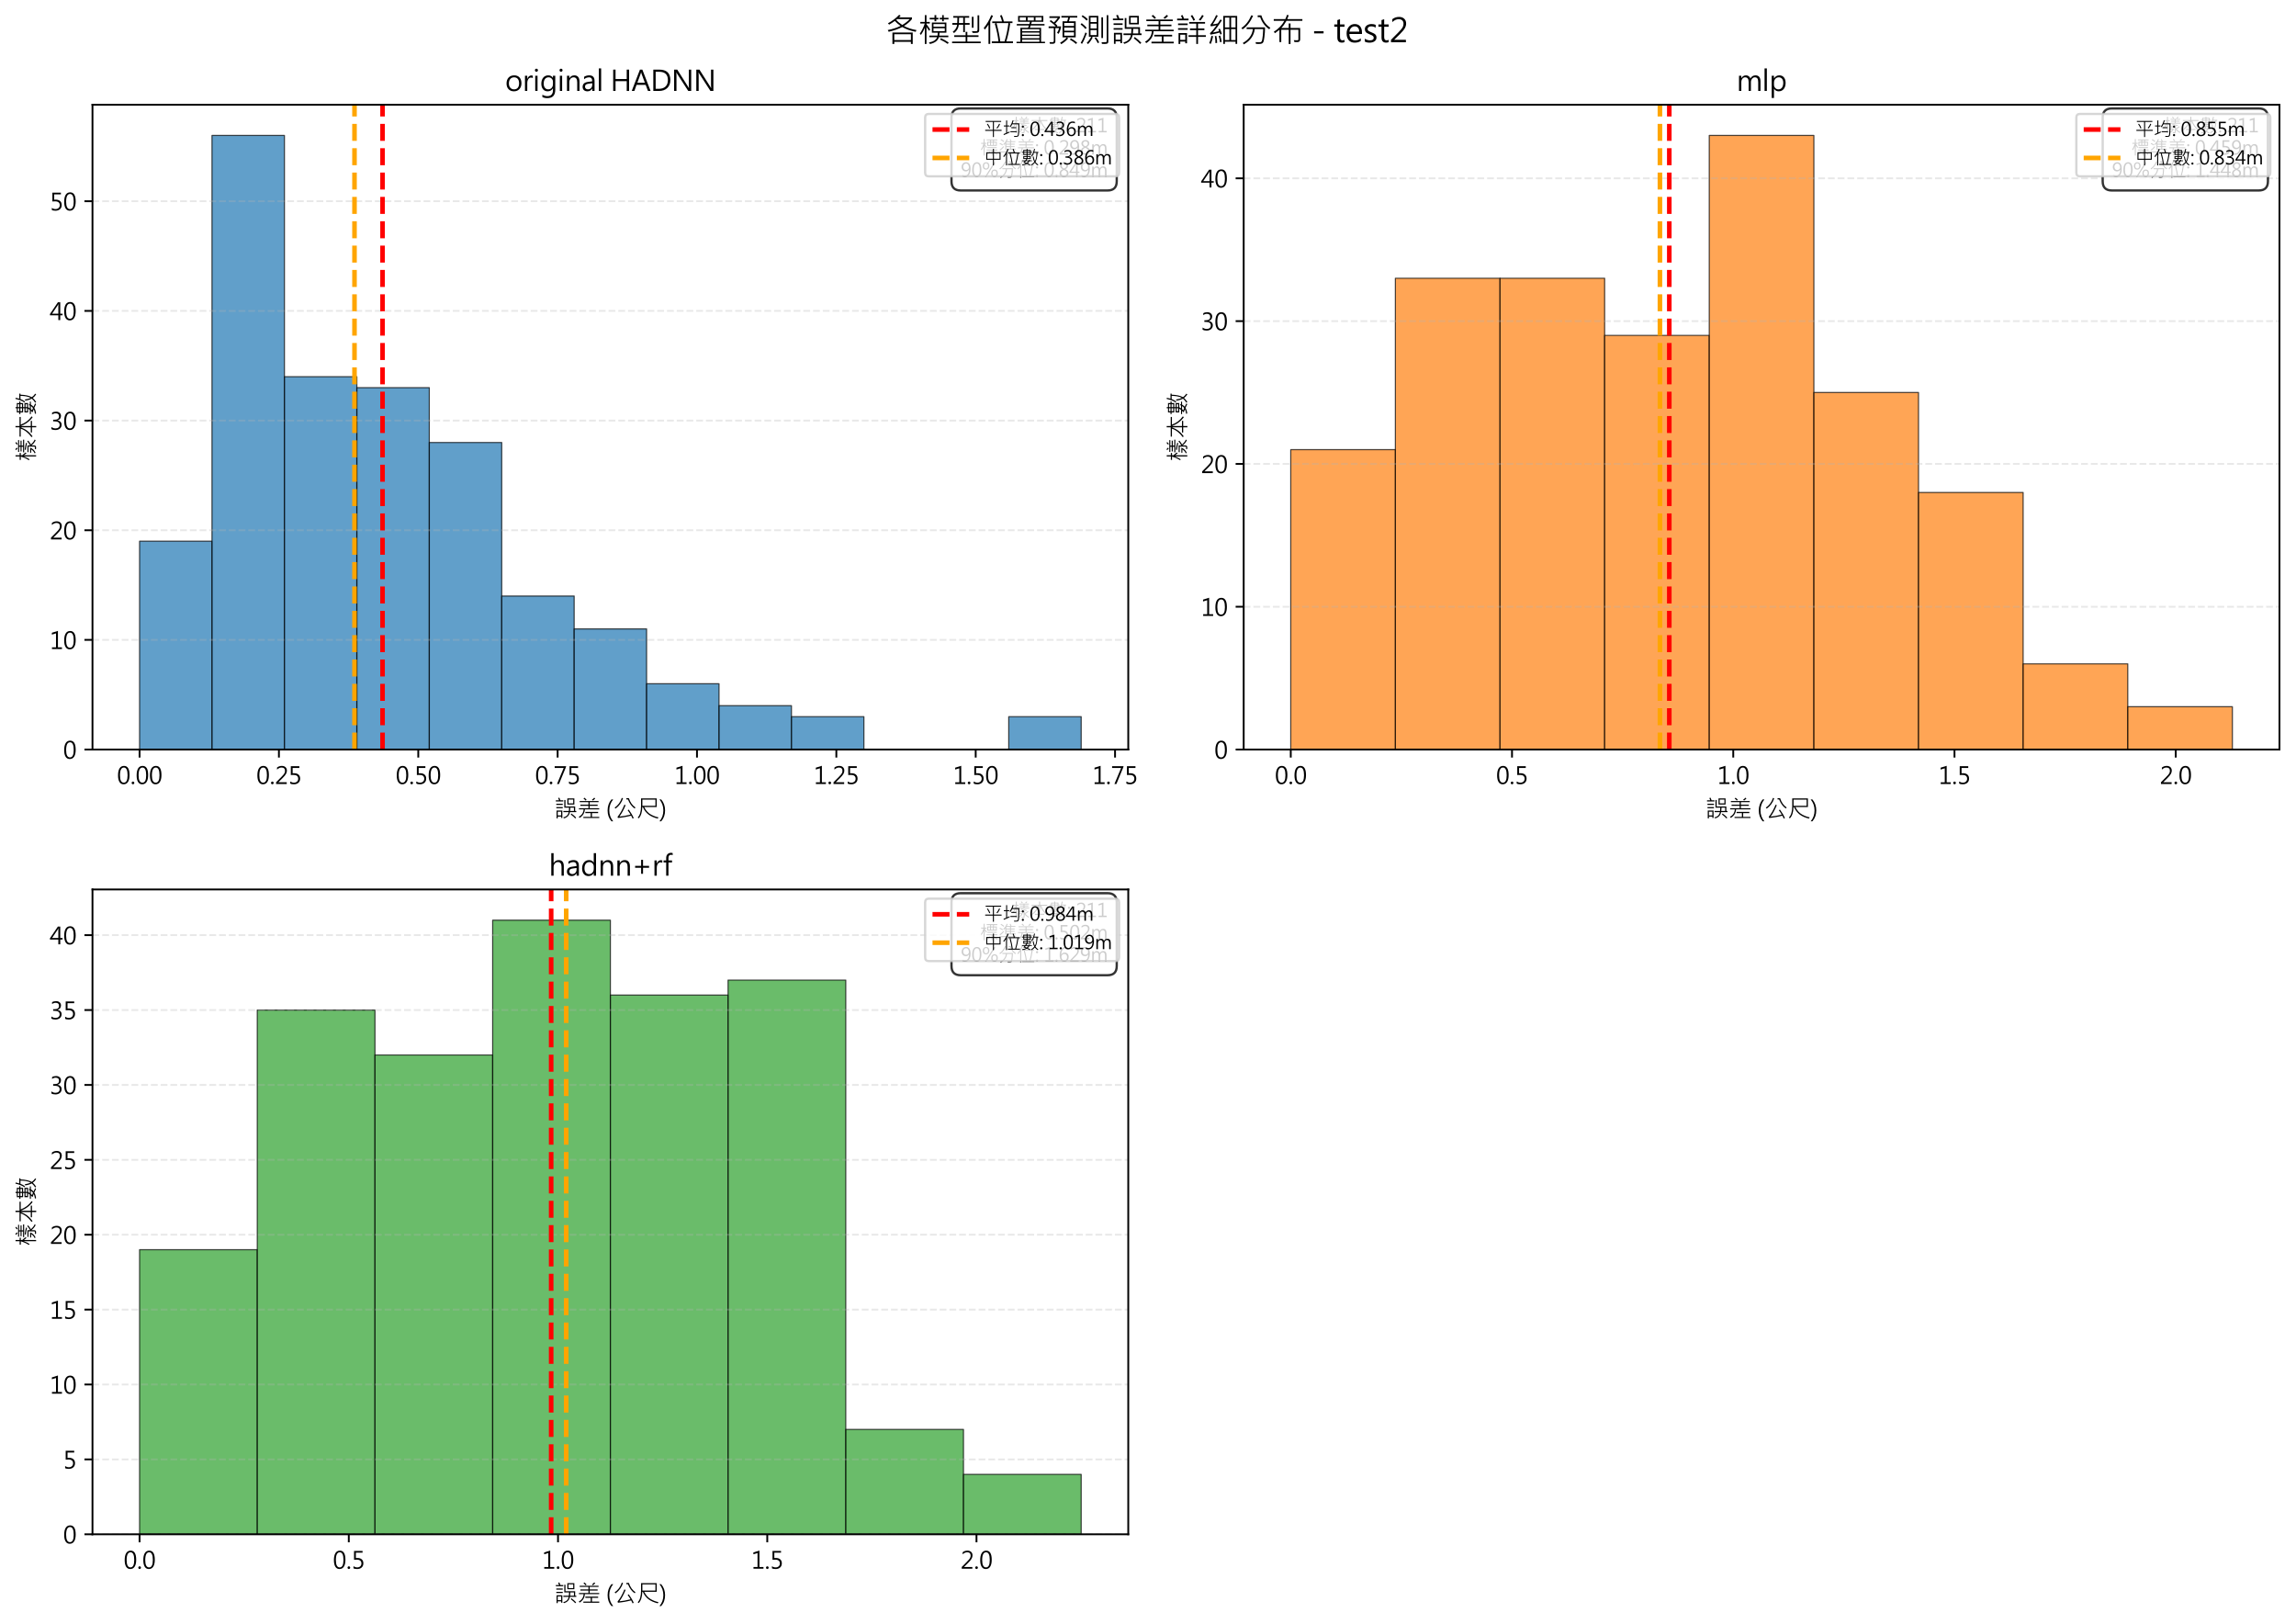 <?xml version="1.0" encoding="utf-8" standalone="no"?>
<!DOCTYPE svg PUBLIC "-//W3C//DTD SVG 1.1//EN"
  "http://www.w3.org/Graphics/SVG/1.1/DTD/svg11.dtd">
<svg xmlns:xlink="http://www.w3.org/1999/xlink" width="999.74pt" height="707.119pt" viewBox="0 0 999.74 707.119" xmlns="http://www.w3.org/2000/svg" version="1.1">
 <defs>
  <style type="text/css">*{stroke-linejoin: round; stroke-linecap: butt}</style>
 </defs>
 <g id="figure_1">
  <g id="patch_1">
   <path d="M 0 707.119 
L 999.74 707.119 
L 999.74 0 
L 0 0 
z
" style="fill: #ffffff"/>
  </g>
  <g id="axes_1">
   <g id="patch_2">
    <path d="M 40.27 326.32 
L 491.279 326.32 
L 491.279 45.6 
L 40.27 45.6 
z
" style="fill: #ffffff"/>
   </g>
   <g id="patch_3">
    <path d="M 60.771 326.32 
L 92.31 326.32 
L 92.31 235.611 
L 60.771 235.611 
z
" clip-path="url(#p42b6acf707)" style="fill: #1f77b4; opacity: 0.7; stroke: #000000; stroke-width: 0.5; stroke-linejoin: miter"/>
   </g>
   <g id="patch_4">
    <path d="M 92.31 326.32 
L 123.849 326.32 
L 123.849 58.968 
L 92.31 58.968 
z
" clip-path="url(#p42b6acf707)" style="fill: #1f77b4; opacity: 0.7; stroke: #000000; stroke-width: 0.5; stroke-linejoin: miter"/>
   </g>
   <g id="patch_5">
    <path d="M 123.849 326.32 
L 155.388 326.32 
L 155.388 163.999 
L 123.849 163.999 
z
" clip-path="url(#p42b6acf707)" style="fill: #1f77b4; opacity: 0.7; stroke: #000000; stroke-width: 0.5; stroke-linejoin: miter"/>
   </g>
   <g id="patch_6">
    <path d="M 155.388 326.32 
L 186.927 326.32 
L 186.927 168.773 
L 155.388 168.773 
z
" clip-path="url(#p42b6acf707)" style="fill: #1f77b4; opacity: 0.7; stroke: #000000; stroke-width: 0.5; stroke-linejoin: miter"/>
   </g>
   <g id="patch_7">
    <path d="M 186.927 326.32 
L 218.466 326.32 
L 218.466 192.644 
L 186.927 192.644 
z
" clip-path="url(#p42b6acf707)" style="fill: #1f77b4; opacity: 0.7; stroke: #000000; stroke-width: 0.5; stroke-linejoin: miter"/>
   </g>
   <g id="patch_8">
    <path d="M 218.466 326.32 
L 250.005 326.32 
L 250.005 259.482 
L 218.466 259.482 
z
" clip-path="url(#p42b6acf707)" style="fill: #1f77b4; opacity: 0.7; stroke: #000000; stroke-width: 0.5; stroke-linejoin: miter"/>
   </g>
   <g id="patch_9">
    <path d="M 250.005 326.32 
L 281.544 326.32 
L 281.544 273.804 
L 250.005 273.804 
z
" clip-path="url(#p42b6acf707)" style="fill: #1f77b4; opacity: 0.7; stroke: #000000; stroke-width: 0.5; stroke-linejoin: miter"/>
   </g>
   <g id="patch_10">
    <path d="M 281.544 326.32 
L 313.083 326.32 
L 313.083 297.675 
L 281.544 297.675 
z
" clip-path="url(#p42b6acf707)" style="fill: #1f77b4; opacity: 0.7; stroke: #000000; stroke-width: 0.5; stroke-linejoin: miter"/>
   </g>
   <g id="patch_11">
    <path d="M 313.083 326.32 
L 344.622 326.32 
L 344.622 307.223 
L 313.083 307.223 
z
" clip-path="url(#p42b6acf707)" style="fill: #1f77b4; opacity: 0.7; stroke: #000000; stroke-width: 0.5; stroke-linejoin: miter"/>
   </g>
   <g id="patch_12">
    <path d="M 344.622 326.32 
L 376.161 326.32 
L 376.161 311.998 
L 344.622 311.998 
z
" clip-path="url(#p42b6acf707)" style="fill: #1f77b4; opacity: 0.7; stroke: #000000; stroke-width: 0.5; stroke-linejoin: miter"/>
   </g>
   <g id="patch_13">
    <path d="M 376.161 326.32 
L 407.7 326.32 
L 407.7 326.32 
L 376.161 326.32 
z
" clip-path="url(#p42b6acf707)" style="fill: #1f77b4; opacity: 0.7; stroke: #000000; stroke-width: 0.5; stroke-linejoin: miter"/>
   </g>
   <g id="patch_14">
    <path d="M 407.7 326.32 
L 439.239 326.32 
L 439.239 326.32 
L 407.7 326.32 
z
" clip-path="url(#p42b6acf707)" style="fill: #1f77b4; opacity: 0.7; stroke: #000000; stroke-width: 0.5; stroke-linejoin: miter"/>
   </g>
   <g id="patch_15">
    <path d="M 439.239 326.32 
L 470.778 326.32 
L 470.778 311.998 
L 439.239 311.998 
z
" clip-path="url(#p42b6acf707)" style="fill: #1f77b4; opacity: 0.7; stroke: #000000; stroke-width: 0.5; stroke-linejoin: miter"/>
   </g>
   <g id="matplotlib.axis_1">
    <g id="xtick_1">
     <g id="line2d_1">
      <defs>
       <path id="m1dd02becfd" d="M 0 0 
L 0 3.5 
" style="stroke: #000000; stroke-width: 0.8"/>
      </defs>
      <g>
       <use xlink:href="#m1dd02becfd" x="60.771" y="326.32" style="stroke: #000000; stroke-width: 0.8"/>
      </g>
     </g>
     <g id="text_1">
      <!-- 0.00 -->
      <g transform="translate(50.925 341.314) scale(0.1 -0.1)">
       <defs>
        <path id="MicrosoftJhengHeiRegular-30" d="M 294 2322 
Q 294 3603 711 4262 
Q 1128 4922 1916 4922 
Q 3425 4922 3425 2441 
Q 3425 1234 3011 576 
Q 2597 -81 1806 -81 
Q 1069 -81 681 550 
Q 294 1181 294 2322 
z
M 825 2350 
Q 825 363 1863 363 
Q 2891 363 2891 2378 
Q 2891 4475 1888 4475 
Q 825 4475 825 2350 
z
" transform="scale(0.016)"/>
        <path id="MicrosoftJhengHeiRegular-2e" d="M 375 291 
Q 375 444 484 551 
Q 594 659 738 659 
Q 888 659 994 551 
Q 1100 444 1100 291 
Q 1100 141 992 33 
Q 884 -75 738 -75 
Q 594 -75 484 29 
Q 375 134 375 291 
z
" transform="scale(0.016)"/>
       </defs>
       <use xlink:href="#MicrosoftJhengHeiRegular-30"/>
       <use xlink:href="#MicrosoftJhengHeiRegular-2e" x="57.959"/>
       <use xlink:href="#MicrosoftJhengHeiRegular-30" x="81.006"/>
       <use xlink:href="#MicrosoftJhengHeiRegular-30" x="138.965"/>
      </g>
     </g>
    </g>
    <g id="xtick_2">
     <g id="line2d_2">
      <g>
       <use xlink:href="#m1dd02becfd" x="121.45" y="326.32" style="stroke: #000000; stroke-width: 0.8"/>
      </g>
     </g>
     <g id="text_2">
      <!-- 0.25 -->
      <g transform="translate(111.604 341.314) scale(0.1 -0.1)">
       <defs>
        <path id="MicrosoftJhengHeiRegular-32" d="M 3219 0 
L 322 0 
L 322 472 
L 1731 1891 
Q 2431 2597 2592 2914 
Q 2753 3231 2753 3588 
Q 2753 4016 2511 4247 
Q 2269 4478 1816 4478 
Q 1169 4478 572 3919 
L 572 4475 
Q 1131 4922 1884 4922 
Q 2509 4922 2886 4575 
Q 3263 4228 3263 3634 
Q 3263 3178 3014 2736 
Q 2766 2294 2075 1603 
L 947 488 
L 947 475 
L 3219 475 
L 3219 0 
z
" transform="scale(0.016)"/>
        <path id="MicrosoftJhengHeiRegular-35" d="M 553 684 
Q 1047 363 1559 363 
Q 2072 363 2394 658 
Q 2716 953 2716 1441 
Q 2716 1931 2394 2200 
Q 2072 2469 1466 2469 
Q 1275 2469 706 2431 
L 706 4841 
L 3025 4841 
L 3025 4366 
L 1203 4366 
L 1203 2916 
Q 1475 2931 1616 2931 
Q 2378 2931 2811 2548 
Q 3244 2166 3244 1472 
Q 3244 750 2775 334 
Q 2306 -81 1544 -81 
Q 875 -81 553 119 
L 553 684 
z
" transform="scale(0.016)"/>
       </defs>
       <use xlink:href="#MicrosoftJhengHeiRegular-30"/>
       <use xlink:href="#MicrosoftJhengHeiRegular-2e" x="57.959"/>
       <use xlink:href="#MicrosoftJhengHeiRegular-32" x="81.006"/>
       <use xlink:href="#MicrosoftJhengHeiRegular-35" x="138.965"/>
      </g>
     </g>
    </g>
    <g id="xtick_3">
     <g id="line2d_3">
      <g>
       <use xlink:href="#m1dd02becfd" x="182.128" y="326.32" style="stroke: #000000; stroke-width: 0.8"/>
      </g>
     </g>
     <g id="text_3">
      <!-- 0.50 -->
      <g transform="translate(172.283 341.314) scale(0.1 -0.1)">
       <use xlink:href="#MicrosoftJhengHeiRegular-30"/>
       <use xlink:href="#MicrosoftJhengHeiRegular-2e" x="57.959"/>
       <use xlink:href="#MicrosoftJhengHeiRegular-35" x="81.006"/>
       <use xlink:href="#MicrosoftJhengHeiRegular-30" x="138.965"/>
      </g>
     </g>
    </g>
    <g id="xtick_4">
     <g id="line2d_4">
      <g>
       <use xlink:href="#m1dd02becfd" x="242.807" y="326.32" style="stroke: #000000; stroke-width: 0.8"/>
      </g>
     </g>
     <g id="text_4">
      <!-- 0.75 -->
      <g transform="translate(232.962 341.314) scale(0.1 -0.1)">
       <defs>
        <path id="MicrosoftJhengHeiRegular-37" d="M 3391 4688 
L 1459 0 
L 922 0 
L 2741 4366 
L 288 4366 
L 288 4841 
L 3391 4841 
L 3391 4688 
z
" transform="scale(0.016)"/>
       </defs>
       <use xlink:href="#MicrosoftJhengHeiRegular-30"/>
       <use xlink:href="#MicrosoftJhengHeiRegular-2e" x="57.959"/>
       <use xlink:href="#MicrosoftJhengHeiRegular-37" x="81.006"/>
       <use xlink:href="#MicrosoftJhengHeiRegular-35" x="138.965"/>
      </g>
     </g>
    </g>
    <g id="xtick_5">
     <g id="line2d_5">
      <g>
       <use xlink:href="#m1dd02becfd" x="303.486" y="326.32" style="stroke: #000000; stroke-width: 0.8"/>
      </g>
     </g>
     <g id="text_5">
      <!-- 1.00 -->
      <g transform="translate(293.641 341.314) scale(0.1 -0.1)">
       <defs>
        <path id="MicrosoftJhengHeiRegular-31" d="M 3313 0 
L 594 0 
L 594 466 
L 1694 466 
L 1694 4272 
L 566 3931 
L 566 4434 
L 2216 4950 
L 2216 466 
L 3313 466 
L 3313 0 
z
" transform="scale(0.016)"/>
       </defs>
       <use xlink:href="#MicrosoftJhengHeiRegular-31"/>
       <use xlink:href="#MicrosoftJhengHeiRegular-2e" x="57.959"/>
       <use xlink:href="#MicrosoftJhengHeiRegular-30" x="81.006"/>
       <use xlink:href="#MicrosoftJhengHeiRegular-30" x="138.965"/>
      </g>
     </g>
    </g>
    <g id="xtick_6">
     <g id="line2d_6">
      <g>
       <use xlink:href="#m1dd02becfd" x="364.165" y="326.32" style="stroke: #000000; stroke-width: 0.8"/>
      </g>
     </g>
     <g id="text_6">
      <!-- 1.25 -->
      <g transform="translate(354.32 341.314) scale(0.1 -0.1)">
       <use xlink:href="#MicrosoftJhengHeiRegular-31"/>
       <use xlink:href="#MicrosoftJhengHeiRegular-2e" x="57.959"/>
       <use xlink:href="#MicrosoftJhengHeiRegular-32" x="81.006"/>
       <use xlink:href="#MicrosoftJhengHeiRegular-35" x="138.965"/>
      </g>
     </g>
    </g>
    <g id="xtick_7">
     <g id="line2d_7">
      <g>
       <use xlink:href="#m1dd02becfd" x="424.844" y="326.32" style="stroke: #000000; stroke-width: 0.8"/>
      </g>
     </g>
     <g id="text_7">
      <!-- 1.50 -->
      <g transform="translate(414.999 341.314) scale(0.1 -0.1)">
       <use xlink:href="#MicrosoftJhengHeiRegular-31"/>
       <use xlink:href="#MicrosoftJhengHeiRegular-2e" x="57.959"/>
       <use xlink:href="#MicrosoftJhengHeiRegular-35" x="81.006"/>
       <use xlink:href="#MicrosoftJhengHeiRegular-30" x="138.965"/>
      </g>
     </g>
    </g>
    <g id="xtick_8">
     <g id="line2d_8">
      <g>
       <use xlink:href="#m1dd02becfd" x="485.523" y="326.32" style="stroke: #000000; stroke-width: 0.8"/>
      </g>
     </g>
     <g id="text_8">
      <!-- 1.75 -->
      <g transform="translate(475.678 341.314) scale(0.1 -0.1)">
       <use xlink:href="#MicrosoftJhengHeiRegular-31"/>
       <use xlink:href="#MicrosoftJhengHeiRegular-2e" x="57.959"/>
       <use xlink:href="#MicrosoftJhengHeiRegular-37" x="81.006"/>
       <use xlink:href="#MicrosoftJhengHeiRegular-35" x="138.965"/>
      </g>
     </g>
    </g>
    <g id="text_9">
     <!-- 誤差 (公尺) -->
     <g transform="translate(241.317 355.793) scale(0.1 -0.1)">
      <defs>
       <path id="MicrosoftJhengHeiRegular-8aa4" d="M 2463 4294 
L 441 4294 
L 441 4609 
L 1325 4609 
Q 1238 4888 1075 5222 
L 1394 5331 
Q 1591 4931 1691 4609 
L 2463 4609 
L 2463 4294 
z
M 5484 3469 
L 3572 3469 
L 3572 5131 
L 5484 5131 
L 5484 3469 
z
M 5172 3775 
L 5172 4813 
L 3891 4813 
L 3891 3775 
L 5172 3775 
z
M 6009 1394 
L 4269 1394 
Q 4038 75 2650 -313 
L 2456 -38 
Q 3716 225 3938 1394 
L 2497 1394 
L 2497 1709 
L 3988 1709 
Q 4028 1994 4050 2606 
L 2741 2606 
L 2741 4697 
L 3066 4697 
L 3066 2925 
L 5703 2925 
L 5703 1709 
L 6009 1709 
L 6009 1394 
z
M 5369 1709 
L 5369 2606 
L 4384 2606 
Q 4359 2109 4325 1709 
L 5369 1709 
z
M 2322 3366 
L 569 3366 
L 569 3681 
L 2322 3681 
L 2322 3366 
z
M 2322 2438 
L 575 2438 
L 575 2753 
L 2322 2753 
L 2322 2438 
z
M 2216 -184 
L 1894 -184 
L 1894 172 
L 959 172 
L 959 -306 
L 641 -306 
L 641 1831 
L 2216 1831 
L 2216 -184 
z
M 1894 494 
L 1894 1509 
L 959 1509 
L 959 494 
L 1894 494 
z
M 5966 -109 
L 5728 -331 
Q 5384 72 4494 775 
L 4684 1019 
Q 5438 478 5966 -109 
z
" transform="scale(0.016)"/>
       <path id="MicrosoftJhengHeiRegular-5dee" d="M 4916 5113 
Q 4613 4759 4281 4556 
L 4006 4769 
Q 4378 5009 4634 5319 
L 4916 5113 
z
M 2566 4728 
L 2284 4538 
Q 2078 4813 1703 5106 
L 1978 5313 
Q 2378 4997 2566 4728 
z
M 5997 2138 
L 2094 2138 
Q 2009 684 678 -166 
L 434 97 
Q 1688 828 1753 2138 
L 488 2138 
L 488 2444 
L 3072 2444 
L 3072 3116 
L 878 3116 
L 878 3431 
L 3072 3431 
L 3072 4103 
L 684 4103 
L 684 4409 
L 5819 4409 
L 5819 4103 
L 3406 4103 
L 3406 3431 
L 5569 3431 
L 5569 3116 
L 3406 3116 
L 3406 2444 
L 5997 2444 
L 5997 2138 
z
M 6009 -213 
L 1684 -213 
L 1684 103 
L 3681 103 
L 3681 1131 
L 2228 1131 
L 2228 1453 
L 5703 1453 
L 5703 1131 
L 4031 1131 
L 4031 103 
L 6009 103 
L 6009 -213 
z
" transform="scale(0.016)"/>
       <path id="MicrosoftJhengHeiRegular-20" transform="scale(0.016)"/>
       <path id="MicrosoftJhengHeiRegular-28" d="M 1513 -1100 
Q 469 94 469 1847 
Q 469 3609 1513 4841 
L 1988 4841 
Q 925 3556 925 1853 
Q 925 159 1981 -1100 
L 1513 -1100 
z
" transform="scale(0.016)"/>
       <path id="MicrosoftJhengHeiRegular-516c" d="M 2663 5153 
Q 2097 3406 628 2350 
L 372 2606 
Q 1781 3563 2328 5269 
L 2663 5153 
z
M 6047 2656 
L 5831 2375 
Q 4681 3125 3994 4844 
L 3566 4844 
L 3566 5191 
L 4256 5191 
Q 4819 3456 6047 2656 
z
M 5569 -213 
L 5269 -384 
Q 5069 109 4872 428 
Q 3059 -41 1269 -197 
L 1172 128 
Q 2150 1278 3041 3419 
L 3366 3278 
Q 2556 1356 1672 184 
Q 2909 272 4703 728 
Q 4416 1238 3922 1913 
L 4219 2088 
Q 5106 866 5569 -213 
z
" transform="scale(0.016)"/>
       <path id="MicrosoftJhengHeiRegular-5c3a" d="M 6053 -31 
L 5856 -366 
Q 4309 13 3332 755 
Q 2356 1497 1797 2772 
L 1656 2772 
Q 1609 656 666 -306 
L 409 -63 
Q 1313 831 1313 3066 
L 1313 5125 
L 5581 5125 
L 5581 2772 
L 2169 2772 
Q 2891 1341 3995 739 
Q 5100 138 6053 -31 
z
M 5228 3116 
L 5228 4788 
L 1678 4788 
L 1678 3116 
L 5228 3116 
z
" transform="scale(0.016)"/>
       <path id="MicrosoftJhengHeiRegular-29" d="M 84 -1100 
Q 1138 153 1138 1853 
Q 1138 3563 75 4841 
L 553 4841 
Q 1603 3609 1603 1847 
Q 1603 97 553 -1100 
L 84 -1100 
z
" transform="scale(0.016)"/>
      </defs>
      <use xlink:href="#MicrosoftJhengHeiRegular-8aa4"/>
      <use xlink:href="#MicrosoftJhengHeiRegular-5dee" x="100"/>
      <use xlink:href="#MicrosoftJhengHeiRegular-20" x="200"/>
      <use xlink:href="#MicrosoftJhengHeiRegular-28" x="225"/>
      <use xlink:href="#MicrosoftJhengHeiRegular-516c" x="257.08"/>
      <use xlink:href="#MicrosoftJhengHeiRegular-5c3a" x="357.08"/>
      <use xlink:href="#MicrosoftJhengHeiRegular-29" x="457.08"/>
     </g>
    </g>
   </g>
   <g id="matplotlib.axis_2">
    <g id="ytick_1">
     <g id="line2d_9">
      <path d="M 40.27 326.32 
L 491.279 326.32 
" clip-path="url(#p42b6acf707)" style="fill: none; stroke-dasharray: 2.96,1.28; stroke-dashoffset: 0; stroke: #b0b0b0; stroke-opacity: 0.3; stroke-width: 0.8"/>
     </g>
     <g id="line2d_10">
      <defs>
       <path id="mbc3bd4ceca" d="M 0 0 
L -3.5 0 
" style="stroke: #000000; stroke-width: 0.8"/>
      </defs>
      <g>
       <use xlink:href="#mbc3bd4ceca" x="40.27" y="326.32" style="stroke: #000000; stroke-width: 0.8"/>
      </g>
     </g>
     <g id="text_10">
      <!-- 0 -->
      <g transform="translate(27.475 330.317) scale(0.1 -0.1)">
       <use xlink:href="#MicrosoftJhengHeiRegular-30"/>
      </g>
     </g>
    </g>
    <g id="ytick_2">
     <g id="line2d_11">
      <path d="M 40.27 278.579 
L 491.279 278.579 
" clip-path="url(#p42b6acf707)" style="fill: none; stroke-dasharray: 2.96,1.28; stroke-dashoffset: 0; stroke: #b0b0b0; stroke-opacity: 0.3; stroke-width: 0.8"/>
     </g>
     <g id="line2d_12">
      <g>
       <use xlink:href="#mbc3bd4ceca" x="40.27" y="278.579" style="stroke: #000000; stroke-width: 0.8"/>
      </g>
     </g>
     <g id="text_11">
      <!-- 10 -->
      <g transform="translate(21.68 282.575) scale(0.1 -0.1)">
       <use xlink:href="#MicrosoftJhengHeiRegular-31"/>
       <use xlink:href="#MicrosoftJhengHeiRegular-30" x="57.959"/>
      </g>
     </g>
    </g>
    <g id="ytick_3">
     <g id="line2d_13">
      <path d="M 40.27 230.837 
L 491.279 230.837 
" clip-path="url(#p42b6acf707)" style="fill: none; stroke-dasharray: 2.96,1.28; stroke-dashoffset: 0; stroke: #b0b0b0; stroke-opacity: 0.3; stroke-width: 0.8"/>
     </g>
     <g id="line2d_14">
      <g>
       <use xlink:href="#mbc3bd4ceca" x="40.27" y="230.837" style="stroke: #000000; stroke-width: 0.8"/>
      </g>
     </g>
     <g id="text_12">
      <!-- 20 -->
      <g transform="translate(21.68 234.834) scale(0.1 -0.1)">
       <use xlink:href="#MicrosoftJhengHeiRegular-32"/>
       <use xlink:href="#MicrosoftJhengHeiRegular-30" x="57.959"/>
      </g>
     </g>
    </g>
    <g id="ytick_4">
     <g id="line2d_15">
      <path d="M 40.27 183.096 
L 491.279 183.096 
" clip-path="url(#p42b6acf707)" style="fill: none; stroke-dasharray: 2.96,1.28; stroke-dashoffset: 0; stroke: #b0b0b0; stroke-opacity: 0.3; stroke-width: 0.8"/>
     </g>
     <g id="line2d_16">
      <g>
       <use xlink:href="#mbc3bd4ceca" x="40.27" y="183.096" style="stroke: #000000; stroke-width: 0.8"/>
      </g>
     </g>
     <g id="text_13">
      <!-- 30 -->
      <g transform="translate(21.68 187.092) scale(0.1 -0.1)">
       <defs>
        <path id="MicrosoftJhengHeiRegular-33" d="M 438 756 
Q 934 363 1556 363 
Q 2056 363 2370 616 
Q 2684 869 2684 1313 
Q 2684 2281 1319 2281 
L 919 2281 
L 919 2728 
L 1300 2728 
Q 2513 2728 2513 3634 
Q 2513 4475 1588 4475 
Q 1075 4475 625 4122 
L 625 4644 
Q 1088 4922 1719 4922 
Q 2294 4922 2670 4606 
Q 3047 4291 3047 3769 
Q 3047 2819 2075 2538 
L 2075 2525 
Q 2591 2481 2905 2162 
Q 3219 1844 3219 1369 
Q 3219 706 2742 312 
Q 2266 -81 1525 -81 
Q 844 -81 438 178 
L 438 756 
z
" transform="scale(0.016)"/>
       </defs>
       <use xlink:href="#MicrosoftJhengHeiRegular-33"/>
       <use xlink:href="#MicrosoftJhengHeiRegular-30" x="57.959"/>
      </g>
     </g>
    </g>
    <g id="ytick_5">
     <g id="line2d_17">
      <path d="M 40.27 135.354 
L 491.279 135.354 
" clip-path="url(#p42b6acf707)" style="fill: none; stroke-dasharray: 2.96,1.28; stroke-dashoffset: 0; stroke: #b0b0b0; stroke-opacity: 0.3; stroke-width: 0.8"/>
     </g>
     <g id="line2d_18">
      <g>
       <use xlink:href="#mbc3bd4ceca" x="40.27" y="135.354" style="stroke: #000000; stroke-width: 0.8"/>
      </g>
     </g>
     <g id="text_14">
      <!-- 40 -->
      <g transform="translate(21.68 139.351) scale(0.1 -0.1)">
       <defs>
        <path id="MicrosoftJhengHeiRegular-34" d="M 3472 1300 
L 2847 1300 
L 2847 0 
L 2328 0 
L 2328 1300 
L 41 1300 
L 41 1644 
L 2203 4841 
L 2847 4841 
L 2847 1731 
L 3472 1731 
L 3472 1300 
z
M 2328 1731 
L 2328 3863 
Q 2328 4084 2341 4366 
L 2328 4366 
Q 2303 4297 2144 3994 
L 622 1731 
L 2328 1731 
z
" transform="scale(0.016)"/>
       </defs>
       <use xlink:href="#MicrosoftJhengHeiRegular-34"/>
       <use xlink:href="#MicrosoftJhengHeiRegular-30" x="57.959"/>
      </g>
     </g>
    </g>
    <g id="ytick_6">
     <g id="line2d_19">
      <path d="M 40.27 87.613 
L 491.279 87.613 
" clip-path="url(#p42b6acf707)" style="fill: none; stroke-dasharray: 2.96,1.28; stroke-dashoffset: 0; stroke: #b0b0b0; stroke-opacity: 0.3; stroke-width: 0.8"/>
     </g>
     <g id="line2d_20">
      <g>
       <use xlink:href="#mbc3bd4ceca" x="40.27" y="87.613" style="stroke: #000000; stroke-width: 0.8"/>
      </g>
     </g>
     <g id="text_15">
      <!-- 50 -->
      <g transform="translate(21.68 91.609) scale(0.1 -0.1)">
       <use xlink:href="#MicrosoftJhengHeiRegular-35"/>
       <use xlink:href="#MicrosoftJhengHeiRegular-30" x="57.959"/>
      </g>
     </g>
    </g>
    <g id="text_16">
     <!-- 樣本數 -->
     <g transform="translate(15.194 200.96) rotate(-90) scale(0.1 -0.1)">
      <defs>
       <path id="MicrosoftJhengHeiRegular-6a23" d="M 3809 4884 
L 3547 4716 
Q 3350 4953 3103 5159 
L 3366 5325 
Q 3544 5203 3809 4884 
z
M 5344 5147 
Q 5153 4928 4863 4703 
L 4581 4863 
Q 4881 5091 5056 5300 
L 5344 5147 
z
M 2484 2528 
L 2284 2272 
Q 1972 2731 1734 2981 
L 1734 -331 
L 1403 -331 
L 1403 3047 
Q 1031 2000 594 1422 
L 397 1697 
Q 950 2453 1369 3828 
L 459 3828 
L 459 4147 
L 1403 4147 
L 1403 5269 
L 1734 5269 
L 1734 4147 
L 2350 4147 
L 2350 3828 
L 1734 3828 
L 1734 3419 
Q 2131 3022 2484 2528 
z
M 5966 2925 
L 2509 2925 
L 2509 3219 
L 4038 3219 
L 4038 3622 
L 2766 3622 
L 2766 3909 
L 4038 3909 
L 4038 4288 
L 2625 4288 
L 2625 4569 
L 5856 4569 
L 5856 4288 
L 4359 4288 
L 4359 3909 
L 5697 3909 
L 5697 3622 
L 4359 3622 
L 4359 3219 
L 5966 3219 
L 5966 2925 
z
M 5141 2400 
L 5006 2131 
Q 4213 2372 3144 2478 
L 3291 2772 
Q 4338 2644 5141 2400 
z
M 6009 50 
L 5791 -206 
Q 4997 184 4397 934 
L 4397 197 
Q 4397 -66 4267 -183 
Q 4138 -300 4009 -309 
Q 3881 -319 3450 -319 
L 3347 0 
Q 3897 -25 3987 19 
Q 4078 63 4078 172 
L 4078 1734 
L 2559 1734 
L 2559 2028 
L 4397 2028 
L 4397 1453 
Q 4397 1378 4453 1325 
Q 5019 1631 5522 2088 
L 5709 1819 
Q 5191 1391 4659 1081 
Q 5263 381 6009 50 
z
M 3775 1294 
Q 3484 309 2406 -184 
L 2222 63 
Q 2931 378 3316 1006 
L 2413 1006 
L 2413 1294 
L 3775 1294 
z
" transform="scale(0.016)"/>
       <path id="MicrosoftJhengHeiRegular-672c" d="M 6059 884 
L 5825 616 
Q 4156 1844 3438 3853 
L 3438 1119 
L 4831 1119 
L 4831 788 
L 3438 788 
L 3438 -359 
L 3084 -359 
L 3084 788 
L 1656 788 
L 1656 1119 
L 3084 1119 
L 3084 3853 
Q 2672 2788 2117 2056 
Q 1563 1325 622 634 
L 403 916 
Q 2159 2194 2713 3853 
L 556 3853 
L 556 4184 
L 3084 4184 
L 3084 5281 
L 3438 5281 
L 3438 4184 
L 5894 4184 
L 5894 3853 
L 3809 3853 
Q 4441 2047 6059 884 
z
" transform="scale(0.016)"/>
       <path id="MicrosoftJhengHeiRegular-6578" d="M 6000 3928 
L 5706 3928 
Q 5641 1925 5031 834 
Q 5369 344 5988 -81 
L 5800 -344 
Q 5184 41 4816 563 
Q 4359 53 3719 -344 
L 3525 -81 
Q 4228 369 4625 841 
Q 4188 1703 4091 2634 
L 4391 2738 
Q 4563 1675 4841 1150 
Q 5134 1669 5266 2466 
Q 5356 3009 5397 3928 
L 4525 3928 
Q 4219 3150 3831 2666 
L 3578 2853 
Q 4194 3653 4563 5291 
L 4872 5234 
Q 4806 4831 4625 4244 
L 6000 4244 
L 6000 3928 
z
M 3863 3947 
L 3428 3947 
L 3428 3216 
L 2322 3216 
L 2322 2838 
L 3431 2838 
L 3431 1856 
L 2306 1856 
Q 2128 1569 1978 1378 
L 2759 1378 
Q 2813 1469 2853 1606 
L 3172 1528 
Q 3159 1447 3128 1378 
L 3806 1378 
L 3806 1094 
L 2997 1094 
Q 2766 650 2416 375 
Q 2963 128 3338 -81 
L 3128 -319 
Q 2663 -56 2125 166 
Q 1525 -203 603 -319 
L 484 -16 
Q 1294 88 1753 319 
Q 1278 519 900 634 
Q 1069 813 1313 1094 
L 428 1094 
L 428 1378 
L 1559 1378 
Q 1756 1628 1906 1856 
L 881 1856 
L 881 2838 
L 2006 2838 
L 2006 3216 
L 881 3216 
L 881 3947 
L 428 3947 
L 428 4244 
L 881 4244 
L 881 4919 
L 2006 4919 
L 2006 5266 
L 2322 5266 
L 2322 4919 
L 3428 4919 
L 3428 4244 
L 3863 4244 
L 3863 3947 
z
M 3113 4244 
L 3113 4641 
L 2322 4641 
L 2322 4244 
L 3113 4244 
z
M 3113 3506 
L 3113 3947 
L 2322 3947 
L 2322 3506 
L 3113 3506 
z
M 2006 4244 
L 2006 4641 
L 1200 4641 
L 1200 4244 
L 2006 4244 
z
M 2006 3506 
L 2006 3947 
L 1200 3947 
L 1200 3506 
L 2006 3506 
z
M 3113 2147 
L 3113 2547 
L 2322 2547 
L 2322 2147 
L 3113 2147 
z
M 2006 2147 
L 2006 2547 
L 1203 2547 
L 1203 2147 
L 2006 2147 
z
M 2606 1094 
L 1744 1094 
Q 1672 1000 1463 753 
Q 1738 669 2072 531 
Q 2388 731 2606 1094 
z
" transform="scale(0.016)"/>
      </defs>
      <use xlink:href="#MicrosoftJhengHeiRegular-6a23"/>
      <use xlink:href="#MicrosoftJhengHeiRegular-672c" x="100"/>
      <use xlink:href="#MicrosoftJhengHeiRegular-6578" x="200"/>
     </g>
    </g>
   </g>
   <g id="line2d_21">
    <path d="M 166.573 326.32 
L 166.573 45.6 
" clip-path="url(#p42b6acf707)" style="fill: none; stroke-dasharray: 7.4,3.2; stroke-dashoffset: 0; stroke: #ff0000; stroke-width: 2"/>
   </g>
   <g id="line2d_22">
    <path d="M 154.361 326.32 
L 154.361 45.6 
" clip-path="url(#p42b6acf707)" style="fill: none; stroke-dasharray: 7.4,3.2; stroke-dashoffset: 0; stroke: #ffa500; stroke-width: 2"/>
   </g>
   <g id="patch_16">
    <path d="M 40.27 326.32 
L 40.27 45.6 
" style="fill: none; stroke: #000000; stroke-width: 0.8; stroke-linejoin: miter; stroke-linecap: square"/>
   </g>
   <g id="patch_17">
    <path d="M 491.279 326.32 
L 491.279 45.6 
" style="fill: none; stroke: #000000; stroke-width: 0.8; stroke-linejoin: miter; stroke-linecap: square"/>
   </g>
   <g id="patch_18">
    <path d="M 40.27 326.32 
L 491.279 326.32 
" style="fill: none; stroke: #000000; stroke-width: 0.8; stroke-linejoin: miter; stroke-linecap: square"/>
   </g>
   <g id="patch_19">
    <path d="M 40.27 45.6 
L 491.279 45.6 
" style="fill: none; stroke: #000000; stroke-width: 0.8; stroke-linejoin: miter; stroke-linecap: square"/>
   </g>
   <g id="text_17">
    <g id="patch_20">
     <path d="M 418.301 82.924 
L 482.258 82.924 
Q 486.258 82.924 486.258 78.924 
L 486.258 51.214 
Q 486.258 47.214 482.258 47.214 
L 418.301 47.214 
Q 414.301 47.214 414.301 51.214 
L 414.301 78.924 
Q 414.301 82.924 418.301 82.924 
z
" style="fill: #ffffff; opacity: 0.8; stroke: #000000; stroke-linejoin: miter"/>
    </g>
    <!-- 樣本數: 211 -->
    <g transform="translate(440.506 57.609) scale(0.08 -0.08)">
     <defs>
      <path id="MicrosoftJhengHeiRegular-3a" d="M 375 3166 
Q 375 3319 484 3426 
Q 594 3534 738 3534 
Q 888 3534 994 3426 
Q 1100 3319 1100 3166 
Q 1100 3013 992 2906 
Q 884 2800 738 2800 
Q 594 2800 484 2904 
Q 375 3009 375 3166 
z
M 375 291 
Q 375 444 484 551 
Q 594 659 738 659 
Q 888 659 994 551 
Q 1100 444 1100 291 
Q 1100 141 992 33 
Q 884 -75 738 -75 
Q 594 -75 484 29 
Q 375 134 375 291 
z
" transform="scale(0.016)"/>
     </defs>
     <use xlink:href="#MicrosoftJhengHeiRegular-6a23"/>
     <use xlink:href="#MicrosoftJhengHeiRegular-672c" x="100"/>
     <use xlink:href="#MicrosoftJhengHeiRegular-6578" x="200"/>
     <use xlink:href="#MicrosoftJhengHeiRegular-3a" x="300"/>
     <use xlink:href="#MicrosoftJhengHeiRegular-20" x="323.047"/>
     <use xlink:href="#MicrosoftJhengHeiRegular-32" x="348.047"/>
     <use xlink:href="#MicrosoftJhengHeiRegular-31" x="406.006"/>
     <use xlink:href="#MicrosoftJhengHeiRegular-31" x="463.965"/>
    </g>
    <!-- 標準差: 0.298m -->
    <g transform="translate(426.616 67.272) scale(0.08 -0.08)">
     <defs>
      <path id="MicrosoftJhengHeiRegular-6a19" d="M 2400 2472 
L 2150 2253 
Q 2006 2603 1644 3091 
L 1644 -325 
L 1319 -325 
L 1319 2784 
Q 897 1844 628 1447 
L 397 1716 
Q 944 2500 1288 3647 
L 475 3647 
L 475 3963 
L 1319 3963 
L 1319 5269 
L 1644 5269 
L 1644 3963 
L 2291 3963 
L 2291 3647 
L 1644 3647 
L 1644 3572 
Q 2134 2988 2400 2472 
z
M 5991 4825 
L 4819 4825 
L 4819 4341 
L 5797 4341 
L 5797 2944 
L 2547 2944 
L 2547 4341 
L 3513 4341 
L 3513 4825 
L 2369 4825 
L 2369 5141 
L 5991 5141 
L 5991 4825 
z
M 4494 4341 
L 4494 4825 
L 3841 4825 
L 3841 4341 
L 4494 4341 
z
M 5478 4044 
L 4819 4044 
L 4819 3244 
L 5478 3244 
L 5478 4044 
z
M 4494 3244 
L 4494 4044 
L 3841 4044 
L 3841 3244 
L 4494 3244 
z
M 3513 3244 
L 3513 4044 
L 2875 4044 
L 2875 3244 
L 3513 3244 
z
M 5772 2194 
L 2597 2194 
L 2597 2497 
L 5772 2497 
L 5772 2194 
z
M 6003 1388 
L 4353 1388 
L 4353 -325 
L 4019 -325 
L 4019 1388 
L 2328 1388 
L 2328 1697 
L 6003 1697 
L 6003 1388 
z
M 3616 819 
Q 3022 156 2478 -191 
L 2253 63 
Q 2800 394 3366 1038 
L 3616 819 
z
M 6028 44 
L 5791 -184 
Q 5413 266 4738 788 
L 4959 1019 
Q 5681 438 6028 44 
z
" transform="scale(0.016)"/>
      <path id="MicrosoftJhengHeiRegular-6e96" d="M 6016 738 
L 3391 738 
L 3391 -353 
L 3059 -353 
L 3059 738 
L 447 738 
L 447 1056 
L 3059 1056 
L 3059 1650 
L 2431 1650 
L 2431 3731 
Q 2231 3494 1947 3219 
L 1741 3494 
Q 2491 4175 2944 5269 
L 3263 5166 
Q 3153 4894 2950 4513 
L 4197 4513 
Q 4144 4766 3916 5159 
L 4225 5253 
Q 4428 4878 4538 4513 
L 5856 4513 
L 5856 4206 
L 4372 4206 
L 4372 3675 
L 5619 3675 
L 5619 3366 
L 4372 3366 
L 4372 2834 
L 5619 2834 
L 5619 2522 
L 4372 2522 
L 4372 1972 
L 5941 1972 
L 5941 1650 
L 3391 1650 
L 3391 1056 
L 6016 1056 
L 6016 738 
z
M 4044 3675 
L 4044 4206 
L 2766 4206 
L 2766 3675 
L 4044 3675 
z
M 4044 2834 
L 4044 3366 
L 2766 3366 
L 2766 2834 
L 4044 2834 
z
M 4044 1972 
L 4044 2522 
L 2766 2522 
L 2766 1972 
L 4044 1972 
z
M 2047 4531 
L 1856 4256 
Q 1384 4672 819 4959 
L 1019 5222 
Q 1663 4878 2047 4531 
z
M 1638 3353 
L 1441 3091 
Q 1063 3378 453 3622 
L 641 3897 
Q 1122 3719 1638 3353 
z
M 2003 2591 
Q 1300 1713 672 1363 
L 481 1625 
Q 1063 1963 1778 2828 
L 2003 2591 
z
" transform="scale(0.016)"/>
      <path id="MicrosoftJhengHeiRegular-39" d="M 584 591 
Q 994 363 1438 363 
Q 2097 363 2469 902 
Q 2841 1441 2841 2434 
Q 2834 2428 2828 2434 
Q 2516 1803 1741 1803 
Q 1116 1803 719 2231 
Q 322 2659 322 3309 
Q 322 4000 745 4461 
Q 1169 4922 1866 4922 
Q 2594 4922 2981 4351 
Q 3369 3781 3369 2713 
Q 3369 1394 2861 656 
Q 2353 -81 1416 -81 
Q 931 -81 584 81 
L 584 591 
z
M 856 3388 
Q 856 2881 1122 2576 
Q 1388 2272 1853 2272 
Q 2266 2272 2536 2545 
Q 2806 2819 2806 3206 
Q 2806 3747 2536 4111 
Q 2266 4475 1816 4475 
Q 1394 4475 1125 4158 
Q 856 3841 856 3388 
z
" transform="scale(0.016)"/>
      <path id="MicrosoftJhengHeiRegular-38" d="M 1394 2550 
Q 519 2963 519 3731 
Q 519 4263 925 4592 
Q 1331 4922 1931 4922 
Q 2469 4922 2841 4614 
Q 3213 4306 3213 3806 
Q 3213 3000 2313 2550 
L 2313 2538 
Q 3372 2138 3372 1225 
Q 3372 606 2931 262 
Q 2491 -81 1753 -81 
Q 1150 -81 745 267 
Q 341 616 341 1178 
Q 341 2109 1394 2538 
L 1394 2550 
z
M 2672 3738 
Q 2672 4081 2455 4276 
Q 2238 4472 1878 4472 
Q 1547 4472 1303 4267 
Q 1059 4063 1059 3750 
Q 1059 3106 1856 2778 
Q 2672 3122 2672 3738 
z
M 1819 2284 
Q 878 1909 878 1203 
Q 878 813 1159 589 
Q 1441 366 1875 366 
Q 2294 366 2566 589 
Q 2838 813 2838 1181 
Q 2838 1919 1819 2284 
z
" transform="scale(0.016)"/>
      <path id="MicrosoftJhengHeiRegular-6d" d="M 5438 0 
L 4916 0 
L 4916 1984 
Q 4916 2588 4733 2841 
Q 4550 3094 4128 3094 
Q 3775 3094 3519 2762 
Q 3263 2431 3263 1975 
L 3263 0 
L 2744 0 
L 2744 2056 
Q 2744 3094 1941 3094 
Q 1572 3094 1330 2778 
Q 1088 2463 1088 1975 
L 1088 0 
L 566 0 
L 566 3456 
L 1088 3456 
L 1088 2909 
L 1103 2909 
Q 1466 3538 2172 3538 
Q 2509 3538 2779 3339 
Q 3050 3141 3147 2816 
Q 3531 3538 4297 3538 
Q 5438 3538 5438 2128 
L 5438 0 
z
" transform="scale(0.016)"/>
     </defs>
     <use xlink:href="#MicrosoftJhengHeiRegular-6a19"/>
     <use xlink:href="#MicrosoftJhengHeiRegular-6e96" x="100"/>
     <use xlink:href="#MicrosoftJhengHeiRegular-5dee" x="200"/>
     <use xlink:href="#MicrosoftJhengHeiRegular-3a" x="300"/>
     <use xlink:href="#MicrosoftJhengHeiRegular-20" x="323.047"/>
     <use xlink:href="#MicrosoftJhengHeiRegular-30" x="348.047"/>
     <use xlink:href="#MicrosoftJhengHeiRegular-2e" x="406.006"/>
     <use xlink:href="#MicrosoftJhengHeiRegular-32" x="429.053"/>
     <use xlink:href="#MicrosoftJhengHeiRegular-39" x="487.012"/>
     <use xlink:href="#MicrosoftJhengHeiRegular-38" x="544.971"/>
     <use xlink:href="#MicrosoftJhengHeiRegular-6d" x="602.93"/>
    </g>
    <!-- 90%分位: 0.849m -->
    <g transform="translate(418.301 76.935) scale(0.08 -0.08)">
     <defs>
      <path id="MicrosoftJhengHeiRegular-25" d="M 266 3625 
Q 266 4219 580 4566 
Q 894 4913 1425 4913 
Q 1938 4913 2223 4589 
Q 2509 4266 2509 3694 
Q 2509 3125 2192 2770 
Q 1875 2416 1356 2416 
Q 856 2416 561 2748 
Q 266 3081 266 3625 
z
M 700 3656 
Q 700 3241 886 3008 
Q 1072 2775 1391 2775 
Q 1716 2775 1897 3014 
Q 2078 3253 2078 3678 
Q 2078 4097 1898 4328 
Q 1719 4559 1403 4559 
Q 1081 4559 890 4312 
Q 700 4066 700 3656 
z
M 4578 4841 
L 1478 -38 
L 1016 -38 
L 4116 4841 
L 4578 4841 
z
M 3144 1134 
Q 3144 1725 3456 2079 
Q 3769 2434 4297 2434 
Q 4806 2434 5093 2106 
Q 5381 1778 5381 1197 
Q 5381 625 5061 275 
Q 4741 -75 4231 -75 
Q 3741 -75 3442 256 
Q 3144 588 3144 1134 
z
M 3572 1163 
Q 3572 756 3761 522 
Q 3950 288 4263 288 
Q 4588 288 4769 530 
Q 4950 772 4950 1194 
Q 4950 1616 4772 1841 
Q 4594 2066 4278 2066 
Q 3947 2066 3759 1823 
Q 3572 1581 3572 1163 
z
" transform="scale(0.016)"/>
      <path id="MicrosoftJhengHeiRegular-5206" d="M 2688 5141 
Q 1919 3378 647 2503 
L 416 2766 
Q 1650 3591 2350 5241 
L 2688 5141 
z
M 6047 2809 
L 5819 2522 
Q 4553 3422 4063 4878 
L 3584 4878 
L 3584 5222 
L 4300 5222 
Q 4778 3628 6047 2809 
z
M 5013 2894 
Q 4997 1866 4890 1047 
Q 4784 228 4681 31 
Q 4578 -166 4395 -250 
Q 4213 -334 3759 -334 
Q 3563 -334 3250 -319 
L 3175 25 
Q 3525 -6 3822 -6 
Q 4109 -6 4192 31 
Q 4275 69 4336 139 
Q 4397 209 4472 557 
Q 4547 906 4592 1420 
Q 4638 1934 4653 2553 
L 3009 2553 
Q 2794 669 897 -409 
L 691 -141 
Q 2450 847 2644 2553 
L 1434 2553 
L 1434 2894 
L 5013 2894 
z
" transform="scale(0.016)"/>
      <path id="MicrosoftJhengHeiRegular-4f4d" d="M 6016 -172 
L 1900 -172 
L 1900 159 
L 3194 159 
Q 3031 1716 2478 3597 
L 2700 3719 
L 1984 3719 
L 1984 4050 
L 3884 4050 
Q 3750 4634 3500 5178 
L 3822 5288 
Q 4053 4759 4244 4050 
L 5913 4050 
L 5913 3719 
L 5269 3719 
L 5472 3641 
Q 5191 1675 4716 159 
L 6016 159 
L 6016 -172 
z
M 5125 3719 
L 2816 3719 
Q 3334 1778 3547 159 
L 4372 159 
Q 4925 1928 5125 3719 
z
M 2131 5147 
Q 2009 4856 1803 4447 
L 1594 4044 
L 1594 -325 
L 1253 -325 
L 1253 3425 
Q 966 2963 544 2456 
L 331 2772 
Q 1222 3825 1791 5269 
L 2131 5147 
z
" transform="scale(0.016)"/>
     </defs>
     <use xlink:href="#MicrosoftJhengHeiRegular-39"/>
     <use xlink:href="#MicrosoftJhengHeiRegular-30" x="57.959"/>
     <use xlink:href="#MicrosoftJhengHeiRegular-25" x="115.918"/>
     <use xlink:href="#MicrosoftJhengHeiRegular-5206" x="203.955"/>
     <use xlink:href="#MicrosoftJhengHeiRegular-4f4d" x="303.955"/>
     <use xlink:href="#MicrosoftJhengHeiRegular-3a" x="403.955"/>
     <use xlink:href="#MicrosoftJhengHeiRegular-20" x="427.002"/>
     <use xlink:href="#MicrosoftJhengHeiRegular-30" x="452.002"/>
     <use xlink:href="#MicrosoftJhengHeiRegular-2e" x="509.961"/>
     <use xlink:href="#MicrosoftJhengHeiRegular-38" x="533.008"/>
     <use xlink:href="#MicrosoftJhengHeiRegular-34" x="590.967"/>
     <use xlink:href="#MicrosoftJhengHeiRegular-39" x="648.926"/>
     <use xlink:href="#MicrosoftJhengHeiRegular-6d" x="706.885"/>
    </g>
   </g>
   <g id="text_18">
    <!-- original HADNN -->
    <g transform="translate(219.93 39.6) scale(0.12 -0.12)">
     <defs>
      <path id="MicrosoftJhengHeiRegular-6f" d="M 331 1684 
Q 331 2547 801 3042 
Q 1272 3538 2081 3538 
Q 2844 3538 3276 3059 
Q 3709 2581 3709 1738 
Q 3709 919 3240 419 
Q 2772 -81 2000 -81 
Q 1253 -81 792 400 
Q 331 881 331 1684 
z
M 863 1706 
Q 863 1094 1183 728 
Q 1503 363 2038 363 
Q 2581 363 2879 719 
Q 3178 1075 3178 1719 
Q 3178 2378 2883 2736 
Q 2588 3094 2038 3094 
Q 1500 3094 1181 2723 
Q 863 2353 863 1706 
z
" transform="scale(0.016)"/>
      <path id="MicrosoftJhengHeiRegular-72" d="M 2341 2922 
Q 2197 3031 1925 3031 
Q 1559 3031 1323 2682 
Q 1088 2334 1088 1769 
L 1088 0 
L 566 0 
L 566 3456 
L 1088 3456 
L 1088 2741 
L 1103 2741 
Q 1222 3109 1465 3312 
Q 1709 3516 2003 3516 
Q 2225 3516 2341 3469 
L 2341 2922 
z
" transform="scale(0.016)"/>
      <path id="MicrosoftJhengHeiRegular-69" d="M 497 4700 
Q 497 4847 595 4948 
Q 694 5050 834 5050 
Q 981 5050 1082 4947 
Q 1184 4844 1184 4700 
Q 1184 4563 1082 4459 
Q 981 4356 834 4356 
Q 688 4356 592 4456 
Q 497 4556 497 4700 
z
M 569 0 
L 569 3456 
L 1088 3456 
L 1088 0 
L 569 0 
z
" transform="scale(0.016)"/>
      <path id="MicrosoftJhengHeiRegular-67" d="M 3488 272 
Q 3488 -1628 1688 -1628 
Q 1050 -1628 566 -1381 
L 566 -850 
Q 1150 -1175 1684 -1175 
Q 2969 -1175 2969 203 
L 2969 588 
L 2956 588 
Q 2550 -81 1763 -81 
Q 1113 -81 722 384 
Q 331 850 331 1616 
Q 331 2500 759 3019 
Q 1188 3538 1913 3538 
Q 2616 3538 2956 2972 
L 2969 2972 
L 2969 3456 
L 3488 3456 
L 3488 272 
z
M 2969 2081 
Q 2969 2503 2678 2798 
Q 2388 3094 1978 3094 
Q 1459 3094 1161 2712 
Q 863 2331 863 1653 
Q 863 1066 1150 714 
Q 1438 363 1897 363 
Q 2363 363 2666 698 
Q 2969 1034 2969 1556 
L 2969 2081 
z
" transform="scale(0.016)"/>
      <path id="MicrosoftJhengHeiRegular-6e" d="M 3406 0 
L 2884 0 
L 2884 1975 
Q 2884 3094 2066 3094 
Q 1638 3094 1363 2773 
Q 1088 2453 1088 1972 
L 1088 0 
L 566 0 
L 566 3456 
L 1088 3456 
L 1088 2878 
L 1103 2878 
Q 1491 3538 2238 3538 
Q 2806 3538 3106 3172 
Q 3406 2806 3406 2113 
L 3406 0 
z
" transform="scale(0.016)"/>
      <path id="MicrosoftJhengHeiRegular-61" d="M 647 3209 
Q 1156 3538 1813 3538 
Q 3016 3538 3016 2259 
L 3016 0 
L 2494 0 
L 2494 544 
L 2475 544 
Q 2116 -81 1413 -81 
Q 900 -81 604 192 
Q 309 466 309 916 
Q 309 1875 1447 2038 
L 2491 2188 
Q 2491 3088 1772 3088 
Q 1144 3088 647 2659 
L 647 3209 
z
M 1644 1641 
Q 1200 1581 1026 1426 
Q 853 1272 853 950 
Q 853 691 1039 528 
Q 1225 366 1525 366 
Q 1941 366 2216 662 
Q 2491 959 2491 1403 
L 2491 1753 
L 1644 1641 
z
" transform="scale(0.016)"/>
      <path id="MicrosoftJhengHeiRegular-6c" d="M 569 0 
L 569 5116 
L 1088 5116 
L 1088 0 
L 569 0 
z
" transform="scale(0.016)"/>
      <path id="MicrosoftJhengHeiRegular-48" d="M 4241 0 
L 3709 0 
L 3709 2222 
L 1172 2222 
L 1172 0 
L 641 0 
L 641 4841 
L 1172 4841 
L 1172 2703 
L 3709 2703 
L 3709 4841 
L 4241 4841 
L 4241 0 
z
" transform="scale(0.016)"/>
      <path id="MicrosoftJhengHeiRegular-41" d="M 4353 0 
L 3763 0 
L 3238 1375 
L 1163 1375 
L 672 0 
L 78 0 
L 1941 4841 
L 2481 4841 
L 4353 0 
z
M 3056 1863 
L 2281 3953 
Q 2250 4041 2209 4272 
L 2194 4272 
Q 2159 4059 2116 3953 
L 1350 1863 
L 3056 1863 
z
" transform="scale(0.016)"/>
      <path id="MicrosoftJhengHeiRegular-44" d="M 641 0 
L 641 4841 
L 1953 4841 
Q 4506 4841 4506 2481 
Q 4506 1350 3818 675 
Q 3131 0 1903 0 
L 641 0 
z
M 1172 4353 
L 1172 488 
L 1909 488 
Q 2875 488 3412 1006 
Q 3950 1525 3950 2466 
Q 3950 4353 1941 4353 
L 1172 4353 
z
" transform="scale(0.016)"/>
      <path id="MicrosoftJhengHeiRegular-4e" d="M 4513 0 
L 3844 0 
L 1319 3909 
Q 1234 4047 1169 4200 
L 1150 4200 
Q 1175 4050 1175 3550 
L 1175 0 
L 641 0 
L 641 4841 
L 1347 4841 
L 3803 972 
Q 3991 672 4000 641 
L 4013 641 
Q 3978 881 3978 1369 
L 3978 4841 
L 4513 4841 
L 4513 0 
z
" transform="scale(0.016)"/>
     </defs>
     <use xlink:href="#MicrosoftJhengHeiRegular-6f"/>
     <use xlink:href="#MicrosoftJhengHeiRegular-72" x="63.086"/>
     <use xlink:href="#MicrosoftJhengHeiRegular-69" x="100.293"/>
     <use xlink:href="#MicrosoftJhengHeiRegular-67" x="126.221"/>
     <use xlink:href="#MicrosoftJhengHeiRegular-69" x="189.6"/>
     <use xlink:href="#MicrosoftJhengHeiRegular-6e" x="215.527"/>
     <use xlink:href="#MicrosoftJhengHeiRegular-61" x="276.367"/>
     <use xlink:href="#MicrosoftJhengHeiRegular-6c" x="331.104"/>
     <use xlink:href="#MicrosoftJhengHeiRegular-20" x="357.031"/>
     <use xlink:href="#MicrosoftJhengHeiRegular-48" x="382.031"/>
     <use xlink:href="#MicrosoftJhengHeiRegular-41" x="458.301"/>
     <use xlink:href="#MicrosoftJhengHeiRegular-44" x="527.588"/>
     <use xlink:href="#MicrosoftJhengHeiRegular-4e" x="603.076"/>
     <use xlink:href="#MicrosoftJhengHeiRegular-4e" x="683.594"/>
    </g>
   </g>
   <g id="legend_1">
    <g id="patch_21">
     <path d="M 404.436 76.767 
L 485.679 76.767 
Q 487.279 76.767 487.279 75.168 
L 487.279 51.2 
Q 487.279 49.6 485.679 49.6 
L 404.436 49.6 
Q 402.836 49.6 402.836 51.2 
L 402.836 75.168 
Q 402.836 76.767 404.436 76.767 
z
" style="fill: #ffffff; opacity: 0.8; stroke: #cccccc; stroke-linejoin: miter"/>
    </g>
    <g id="line2d_23">
     <path d="M 406.036 56.395 
L 414.036 56.395 
L 422.036 56.395 
" style="fill: none; stroke-dasharray: 7.4,3.2; stroke-dashoffset: 0; stroke: #ff0000; stroke-width: 2"/>
    </g>
    <g id="text_19">
     <!-- 平均: 0.436m -->
     <g transform="translate(428.436 59.195) scale(0.08 -0.08)">
      <defs>
       <path id="MicrosoftJhengHeiRegular-5e73" d="M 6003 1741 
L 3391 1741 
L 3391 -359 
L 3047 -359 
L 3047 1741 
L 428 1741 
L 428 2081 
L 3047 2081 
L 3047 4769 
L 588 4769 
L 588 5106 
L 5856 5106 
L 5856 4769 
L 3391 4769 
L 3391 2081 
L 6003 2081 
L 6003 1741 
z
M 5478 4050 
Q 5188 3253 4575 2547 
L 4256 2719 
Q 4847 3369 5166 4178 
L 5478 4050 
z
M 2138 2681 
L 1825 2522 
Q 1634 3131 1019 4025 
L 1294 4178 
Q 1881 3422 2138 2681 
z
" transform="scale(0.016)"/>
       <path id="MicrosoftJhengHeiRegular-5747" d="M 5772 4306 
Q 5772 3850 5772 2913 
L 5753 2047 
Q 5697 638 5622 291 
Q 5578 91 5440 -61 
Q 5303 -213 5090 -269 
Q 4878 -325 4078 -325 
L 3956 19 
Q 4144 0 4756 0 
Q 4981 0 5136 117 
Q 5291 234 5306 466 
L 5381 1444 
Q 5441 2194 5441 3125 
Q 5441 3422 5434 3969 
L 3378 3969 
Q 3066 3347 2753 2950 
L 2497 3200 
Q 3184 4125 3494 5331 
L 3816 5222 
Q 3703 4747 3519 4306 
L 5772 4306 
z
M 2472 1172 
Q 1581 719 494 306 
L 428 641 
Q 1028 866 1300 1013 
L 1300 3238 
L 525 3238 
L 525 3572 
L 1300 3572 
L 1300 5288 
L 1638 5288 
L 1638 3572 
L 2350 3572 
L 2350 3238 
L 1638 3238 
L 1638 1153 
Q 1909 1259 2472 1538 
L 2472 1172 
z
M 4738 2650 
L 3066 2650 
L 3066 2981 
L 4738 2981 
L 4738 2650 
z
M 4928 1281 
L 2753 1281 
L 2753 1613 
L 4928 1613 
L 4928 1281 
z
" transform="scale(0.016)"/>
       <path id="MicrosoftJhengHeiRegular-36" d="M 3138 4284 
Q 2756 4475 2347 4475 
Q 1681 4475 1297 3892 
Q 913 3309 916 2328 
L 931 2328 
Q 1266 3022 2041 3022 
Q 2675 3022 3053 2609 
Q 3431 2197 3431 1525 
Q 3431 834 3006 376 
Q 2581 -81 1922 -81 
Q 1166 -81 770 509 
Q 375 1100 375 2125 
Q 375 3353 890 4137 
Q 1406 4922 2338 4922 
Q 2844 4922 3138 4781 
L 3138 4284 
z
M 953 1584 
Q 953 1072 1226 717 
Q 1500 363 1941 363 
Q 2369 363 2631 675 
Q 2894 988 2894 1459 
Q 2894 1988 2637 2281 
Q 2381 2575 1934 2575 
Q 1525 2575 1239 2287 
Q 953 2000 953 1584 
z
" transform="scale(0.016)"/>
      </defs>
      <use xlink:href="#MicrosoftJhengHeiRegular-5e73"/>
      <use xlink:href="#MicrosoftJhengHeiRegular-5747" x="100"/>
      <use xlink:href="#MicrosoftJhengHeiRegular-3a" x="200"/>
      <use xlink:href="#MicrosoftJhengHeiRegular-20" x="223.047"/>
      <use xlink:href="#MicrosoftJhengHeiRegular-30" x="248.047"/>
      <use xlink:href="#MicrosoftJhengHeiRegular-2e" x="306.006"/>
      <use xlink:href="#MicrosoftJhengHeiRegular-34" x="329.053"/>
      <use xlink:href="#MicrosoftJhengHeiRegular-33" x="387.012"/>
      <use xlink:href="#MicrosoftJhengHeiRegular-36" x="444.971"/>
      <use xlink:href="#MicrosoftJhengHeiRegular-6d" x="502.93"/>
     </g>
    </g>
    <g id="line2d_24">
     <path d="M 406.036 68.779 
L 414.036 68.779 
L 422.036 68.779 
" style="fill: none; stroke-dasharray: 7.4,3.2; stroke-dashoffset: 0; stroke: #ffa500; stroke-width: 2"/>
    </g>
    <g id="text_20">
     <!-- 中位數: 0.386m -->
     <g transform="translate(428.436 71.579) scale(0.08 -0.08)">
      <defs>
       <path id="MicrosoftJhengHeiRegular-4e2d" d="M 5650 1588 
L 3397 1588 
L 3397 -331 
L 3059 -331 
L 3059 1588 
L 794 1588 
L 794 4134 
L 3059 4134 
L 3059 5269 
L 3397 5269 
L 3397 4134 
L 5650 4134 
L 5650 1588 
z
M 5306 1931 
L 5306 3794 
L 3397 3794 
L 3397 1931 
L 5306 1931 
z
M 3059 1931 
L 3059 3794 
L 1131 3794 
L 1131 1931 
L 3059 1931 
z
" transform="scale(0.016)"/>
      </defs>
      <use xlink:href="#MicrosoftJhengHeiRegular-4e2d"/>
      <use xlink:href="#MicrosoftJhengHeiRegular-4f4d" x="100"/>
      <use xlink:href="#MicrosoftJhengHeiRegular-6578" x="200"/>
      <use xlink:href="#MicrosoftJhengHeiRegular-3a" x="300"/>
      <use xlink:href="#MicrosoftJhengHeiRegular-20" x="323.047"/>
      <use xlink:href="#MicrosoftJhengHeiRegular-30" x="348.047"/>
      <use xlink:href="#MicrosoftJhengHeiRegular-2e" x="406.006"/>
      <use xlink:href="#MicrosoftJhengHeiRegular-33" x="429.053"/>
      <use xlink:href="#MicrosoftJhengHeiRegular-38" x="487.012"/>
      <use xlink:href="#MicrosoftJhengHeiRegular-36" x="544.971"/>
      <use xlink:href="#MicrosoftJhengHeiRegular-6d" x="602.93"/>
     </g>
    </g>
   </g>
  </g>
  <g id="axes_2">
   <g id="patch_22">
    <path d="M 541.532 326.32 
L 992.54 326.32 
L 992.54 45.6 
L 541.532 45.6 
z
" style="fill: #ffffff"/>
   </g>
   <g id="patch_23">
    <path d="M 562.032 326.32 
L 607.589 326.32 
L 607.589 195.753 
L 562.032 195.753 
z
" clip-path="url(#p3812a2c1c0)" style="fill: #ff7f0e; opacity: 0.7; stroke: #000000; stroke-width: 0.5; stroke-linejoin: miter"/>
   </g>
   <g id="patch_24">
    <path d="M 607.589 326.32 
L 653.145 326.32 
L 653.145 121.143 
L 607.589 121.143 
z
" clip-path="url(#p3812a2c1c0)" style="fill: #ff7f0e; opacity: 0.7; stroke: #000000; stroke-width: 0.5; stroke-linejoin: miter"/>
   </g>
   <g id="patch_25">
    <path d="M 653.145 326.32 
L 698.702 326.32 
L 698.702 121.143 
L 653.145 121.143 
z
" clip-path="url(#p3812a2c1c0)" style="fill: #ff7f0e; opacity: 0.7; stroke: #000000; stroke-width: 0.5; stroke-linejoin: miter"/>
   </g>
   <g id="patch_26">
    <path d="M 698.702 326.32 
L 744.258 326.32 
L 744.258 146.013 
L 698.702 146.013 
z
" clip-path="url(#p3812a2c1c0)" style="fill: #ff7f0e; opacity: 0.7; stroke: #000000; stroke-width: 0.5; stroke-linejoin: miter"/>
   </g>
   <g id="patch_27">
    <path d="M 744.258 326.32 
L 789.814 326.32 
L 789.814 58.968 
L 744.258 58.968 
z
" clip-path="url(#p3812a2c1c0)" style="fill: #ff7f0e; opacity: 0.7; stroke: #000000; stroke-width: 0.5; stroke-linejoin: miter"/>
   </g>
   <g id="patch_28">
    <path d="M 789.814 326.32 
L 835.371 326.32 
L 835.371 170.883 
L 789.814 170.883 
z
" clip-path="url(#p3812a2c1c0)" style="fill: #ff7f0e; opacity: 0.7; stroke: #000000; stroke-width: 0.5; stroke-linejoin: miter"/>
   </g>
   <g id="patch_29">
    <path d="M 835.371 326.32 
L 880.927 326.32 
L 880.927 214.405 
L 835.371 214.405 
z
" clip-path="url(#p3812a2c1c0)" style="fill: #ff7f0e; opacity: 0.7; stroke: #000000; stroke-width: 0.5; stroke-linejoin: miter"/>
   </g>
   <g id="patch_30">
    <path d="M 880.927 326.32 
L 926.484 326.32 
L 926.484 289.015 
L 880.927 289.015 
z
" clip-path="url(#p3812a2c1c0)" style="fill: #ff7f0e; opacity: 0.7; stroke: #000000; stroke-width: 0.5; stroke-linejoin: miter"/>
   </g>
   <g id="patch_31">
    <path d="M 926.484 326.32 
L 972.04 326.32 
L 972.04 307.668 
L 926.484 307.668 
z
" clip-path="url(#p3812a2c1c0)" style="fill: #ff7f0e; opacity: 0.7; stroke: #000000; stroke-width: 0.5; stroke-linejoin: miter"/>
   </g>
   <g id="matplotlib.axis_3">
    <g id="xtick_9">
     <g id="line2d_25">
      <g>
       <use xlink:href="#m1dd02becfd" x="562.032" y="326.32" style="stroke: #000000; stroke-width: 0.8"/>
      </g>
     </g>
     <g id="text_21">
      <!-- 0.0 -->
      <g transform="translate(555.085 341.314) scale(0.1 -0.1)">
       <use xlink:href="#MicrosoftJhengHeiRegular-30"/>
       <use xlink:href="#MicrosoftJhengHeiRegular-2e" x="57.959"/>
       <use xlink:href="#MicrosoftJhengHeiRegular-30" x="81.006"/>
      </g>
     </g>
    </g>
    <g id="xtick_10">
     <g id="line2d_26">
      <g>
       <use xlink:href="#m1dd02becfd" x="658.368" y="326.32" style="stroke: #000000; stroke-width: 0.8"/>
      </g>
     </g>
     <g id="text_22">
      <!-- 0.5 -->
      <g transform="translate(651.421 341.314) scale(0.1 -0.1)">
       <use xlink:href="#MicrosoftJhengHeiRegular-30"/>
       <use xlink:href="#MicrosoftJhengHeiRegular-2e" x="57.959"/>
       <use xlink:href="#MicrosoftJhengHeiRegular-35" x="81.006"/>
      </g>
     </g>
    </g>
    <g id="xtick_11">
     <g id="line2d_27">
      <g>
       <use xlink:href="#m1dd02becfd" x="754.704" y="326.32" style="stroke: #000000; stroke-width: 0.8"/>
      </g>
     </g>
     <g id="text_23">
      <!-- 1.0 -->
      <g transform="translate(747.757 341.314) scale(0.1 -0.1)">
       <use xlink:href="#MicrosoftJhengHeiRegular-31"/>
       <use xlink:href="#MicrosoftJhengHeiRegular-2e" x="57.959"/>
       <use xlink:href="#MicrosoftJhengHeiRegular-30" x="81.006"/>
      </g>
     </g>
    </g>
    <g id="xtick_12">
     <g id="line2d_28">
      <g>
       <use xlink:href="#m1dd02becfd" x="851.04" y="326.32" style="stroke: #000000; stroke-width: 0.8"/>
      </g>
     </g>
     <g id="text_24">
      <!-- 1.5 -->
      <g transform="translate(844.092 341.314) scale(0.1 -0.1)">
       <use xlink:href="#MicrosoftJhengHeiRegular-31"/>
       <use xlink:href="#MicrosoftJhengHeiRegular-2e" x="57.959"/>
       <use xlink:href="#MicrosoftJhengHeiRegular-35" x="81.006"/>
      </g>
     </g>
    </g>
    <g id="xtick_13">
     <g id="line2d_29">
      <g>
       <use xlink:href="#m1dd02becfd" x="947.376" y="326.32" style="stroke: #000000; stroke-width: 0.8"/>
      </g>
     </g>
     <g id="text_25">
      <!-- 2.0 -->
      <g transform="translate(940.428 341.314) scale(0.1 -0.1)">
       <use xlink:href="#MicrosoftJhengHeiRegular-32"/>
       <use xlink:href="#MicrosoftJhengHeiRegular-2e" x="57.959"/>
       <use xlink:href="#MicrosoftJhengHeiRegular-30" x="81.006"/>
      </g>
     </g>
    </g>
    <g id="text_26">
     <!-- 誤差 (公尺) -->
     <g transform="translate(742.578 355.793) scale(0.1 -0.1)">
      <use xlink:href="#MicrosoftJhengHeiRegular-8aa4"/>
      <use xlink:href="#MicrosoftJhengHeiRegular-5dee" x="100"/>
      <use xlink:href="#MicrosoftJhengHeiRegular-20" x="200"/>
      <use xlink:href="#MicrosoftJhengHeiRegular-28" x="225"/>
      <use xlink:href="#MicrosoftJhengHeiRegular-516c" x="257.08"/>
      <use xlink:href="#MicrosoftJhengHeiRegular-5c3a" x="357.08"/>
      <use xlink:href="#MicrosoftJhengHeiRegular-29" x="457.08"/>
     </g>
    </g>
   </g>
   <g id="matplotlib.axis_4">
    <g id="ytick_7">
     <g id="line2d_30">
      <path d="M 541.532 326.32 
L 992.54 326.32 
" clip-path="url(#p3812a2c1c0)" style="fill: none; stroke-dasharray: 2.96,1.28; stroke-dashoffset: 0; stroke: #b0b0b0; stroke-opacity: 0.3; stroke-width: 0.8"/>
     </g>
     <g id="line2d_31">
      <g>
       <use xlink:href="#mbc3bd4ceca" x="541.532" y="326.32" style="stroke: #000000; stroke-width: 0.8"/>
      </g>
     </g>
     <g id="text_27">
      <!-- 0 -->
      <g transform="translate(528.737 330.317) scale(0.1 -0.1)">
       <use xlink:href="#MicrosoftJhengHeiRegular-30"/>
      </g>
     </g>
    </g>
    <g id="ytick_8">
     <g id="line2d_32">
      <path d="M 541.532 264.145 
L 992.54 264.145 
" clip-path="url(#p3812a2c1c0)" style="fill: none; stroke-dasharray: 2.96,1.28; stroke-dashoffset: 0; stroke: #b0b0b0; stroke-opacity: 0.3; stroke-width: 0.8"/>
     </g>
     <g id="line2d_33">
      <g>
       <use xlink:href="#mbc3bd4ceca" x="541.532" y="264.145" style="stroke: #000000; stroke-width: 0.8"/>
      </g>
     </g>
     <g id="text_28">
      <!-- 10 -->
      <g transform="translate(522.941 268.142) scale(0.1 -0.1)">
       <use xlink:href="#MicrosoftJhengHeiRegular-31"/>
       <use xlink:href="#MicrosoftJhengHeiRegular-30" x="57.959"/>
      </g>
     </g>
    </g>
    <g id="ytick_9">
     <g id="line2d_34">
      <path d="M 541.532 201.97 
L 992.54 201.97 
" clip-path="url(#p3812a2c1c0)" style="fill: none; stroke-dasharray: 2.96,1.28; stroke-dashoffset: 0; stroke: #b0b0b0; stroke-opacity: 0.3; stroke-width: 0.8"/>
     </g>
     <g id="line2d_35">
      <g>
       <use xlink:href="#mbc3bd4ceca" x="541.532" y="201.97" style="stroke: #000000; stroke-width: 0.8"/>
      </g>
     </g>
     <g id="text_29">
      <!-- 20 -->
      <g transform="translate(522.941 205.967) scale(0.1 -0.1)">
       <use xlink:href="#MicrosoftJhengHeiRegular-32"/>
       <use xlink:href="#MicrosoftJhengHeiRegular-30" x="57.959"/>
      </g>
     </g>
    </g>
    <g id="ytick_10">
     <g id="line2d_36">
      <path d="M 541.532 139.795 
L 992.54 139.795 
" clip-path="url(#p3812a2c1c0)" style="fill: none; stroke-dasharray: 2.96,1.28; stroke-dashoffset: 0; stroke: #b0b0b0; stroke-opacity: 0.3; stroke-width: 0.8"/>
     </g>
     <g id="line2d_37">
      <g>
       <use xlink:href="#mbc3bd4ceca" x="541.532" y="139.795" style="stroke: #000000; stroke-width: 0.8"/>
      </g>
     </g>
     <g id="text_30">
      <!-- 30 -->
      <g transform="translate(522.941 143.792) scale(0.1 -0.1)">
       <use xlink:href="#MicrosoftJhengHeiRegular-33"/>
       <use xlink:href="#MicrosoftJhengHeiRegular-30" x="57.959"/>
      </g>
     </g>
    </g>
    <g id="ytick_11">
     <g id="line2d_38">
      <path d="M 541.532 77.62 
L 992.54 77.62 
" clip-path="url(#p3812a2c1c0)" style="fill: none; stroke-dasharray: 2.96,1.28; stroke-dashoffset: 0; stroke: #b0b0b0; stroke-opacity: 0.3; stroke-width: 0.8"/>
     </g>
     <g id="line2d_39">
      <g>
       <use xlink:href="#mbc3bd4ceca" x="541.532" y="77.62" style="stroke: #000000; stroke-width: 0.8"/>
      </g>
     </g>
     <g id="text_31">
      <!-- 40 -->
      <g transform="translate(522.941 81.617) scale(0.1 -0.1)">
       <use xlink:href="#MicrosoftJhengHeiRegular-34"/>
       <use xlink:href="#MicrosoftJhengHeiRegular-30" x="57.959"/>
      </g>
     </g>
    </g>
    <g id="text_32">
     <!-- 樣本數 -->
     <g transform="translate(516.455 200.96) rotate(-90) scale(0.1 -0.1)">
      <use xlink:href="#MicrosoftJhengHeiRegular-6a23"/>
      <use xlink:href="#MicrosoftJhengHeiRegular-672c" x="100"/>
      <use xlink:href="#MicrosoftJhengHeiRegular-6578" x="200"/>
     </g>
    </g>
   </g>
   <g id="line2d_40">
    <path d="M 726.855 326.32 
L 726.855 45.6 
" clip-path="url(#p3812a2c1c0)" style="fill: none; stroke-dasharray: 7.4,3.2; stroke-dashoffset: 0; stroke: #ff0000; stroke-width: 2"/>
   </g>
   <g id="line2d_41">
    <path d="M 722.777 326.32 
L 722.777 45.6 
" clip-path="url(#p3812a2c1c0)" style="fill: none; stroke-dasharray: 7.4,3.2; stroke-dashoffset: 0; stroke: #ffa500; stroke-width: 2"/>
   </g>
   <g id="patch_32">
    <path d="M 541.532 326.32 
L 541.532 45.6 
" style="fill: none; stroke: #000000; stroke-width: 0.8; stroke-linejoin: miter; stroke-linecap: square"/>
   </g>
   <g id="patch_33">
    <path d="M 992.54 326.32 
L 992.54 45.6 
" style="fill: none; stroke: #000000; stroke-width: 0.8; stroke-linejoin: miter; stroke-linecap: square"/>
   </g>
   <g id="patch_34">
    <path d="M 541.532 326.32 
L 992.54 326.32 
" style="fill: none; stroke: #000000; stroke-width: 0.8; stroke-linejoin: miter; stroke-linecap: square"/>
   </g>
   <g id="patch_35">
    <path d="M 541.532 45.6 
L 992.54 45.6 
" style="fill: none; stroke: #000000; stroke-width: 0.8; stroke-linejoin: miter; stroke-linecap: square"/>
   </g>
   <g id="text_33">
    <g id="patch_36">
     <path d="M 919.563 82.924 
L 983.52 82.924 
Q 987.52 82.924 987.52 78.924 
L 987.52 51.214 
Q 987.52 47.214 983.52 47.214 
L 919.563 47.214 
Q 915.563 47.214 915.563 51.214 
L 915.563 78.924 
Q 915.563 82.924 919.563 82.924 
z
" style="fill: #ffffff; opacity: 0.8; stroke: #000000; stroke-linejoin: miter"/>
    </g>
    <!-- 樣本數: 211 -->
    <g transform="translate(941.768 57.609) scale(0.08 -0.08)">
     <use xlink:href="#MicrosoftJhengHeiRegular-6a23"/>
     <use xlink:href="#MicrosoftJhengHeiRegular-672c" x="100"/>
     <use xlink:href="#MicrosoftJhengHeiRegular-6578" x="200"/>
     <use xlink:href="#MicrosoftJhengHeiRegular-3a" x="300"/>
     <use xlink:href="#MicrosoftJhengHeiRegular-20" x="323.047"/>
     <use xlink:href="#MicrosoftJhengHeiRegular-32" x="348.047"/>
     <use xlink:href="#MicrosoftJhengHeiRegular-31" x="406.006"/>
     <use xlink:href="#MicrosoftJhengHeiRegular-31" x="463.965"/>
    </g>
    <!-- 標準差: 0.459m -->
    <g transform="translate(927.878 67.272) scale(0.08 -0.08)">
     <use xlink:href="#MicrosoftJhengHeiRegular-6a19"/>
     <use xlink:href="#MicrosoftJhengHeiRegular-6e96" x="100"/>
     <use xlink:href="#MicrosoftJhengHeiRegular-5dee" x="200"/>
     <use xlink:href="#MicrosoftJhengHeiRegular-3a" x="300"/>
     <use xlink:href="#MicrosoftJhengHeiRegular-20" x="323.047"/>
     <use xlink:href="#MicrosoftJhengHeiRegular-30" x="348.047"/>
     <use xlink:href="#MicrosoftJhengHeiRegular-2e" x="406.006"/>
     <use xlink:href="#MicrosoftJhengHeiRegular-34" x="429.053"/>
     <use xlink:href="#MicrosoftJhengHeiRegular-35" x="487.012"/>
     <use xlink:href="#MicrosoftJhengHeiRegular-39" x="544.971"/>
     <use xlink:href="#MicrosoftJhengHeiRegular-6d" x="602.93"/>
    </g>
    <!-- 90%分位: 1.448m -->
    <g transform="translate(919.563 76.935) scale(0.08 -0.08)">
     <use xlink:href="#MicrosoftJhengHeiRegular-39"/>
     <use xlink:href="#MicrosoftJhengHeiRegular-30" x="57.959"/>
     <use xlink:href="#MicrosoftJhengHeiRegular-25" x="115.918"/>
     <use xlink:href="#MicrosoftJhengHeiRegular-5206" x="203.955"/>
     <use xlink:href="#MicrosoftJhengHeiRegular-4f4d" x="303.955"/>
     <use xlink:href="#MicrosoftJhengHeiRegular-3a" x="403.955"/>
     <use xlink:href="#MicrosoftJhengHeiRegular-20" x="427.002"/>
     <use xlink:href="#MicrosoftJhengHeiRegular-31" x="452.002"/>
     <use xlink:href="#MicrosoftJhengHeiRegular-2e" x="509.961"/>
     <use xlink:href="#MicrosoftJhengHeiRegular-34" x="533.008"/>
     <use xlink:href="#MicrosoftJhengHeiRegular-34" x="590.967"/>
     <use xlink:href="#MicrosoftJhengHeiRegular-38" x="648.926"/>
     <use xlink:href="#MicrosoftJhengHeiRegular-6d" x="706.885"/>
    </g>
   </g>
   <g id="text_34">
    <!-- mlp -->
    <g transform="translate(756.129 39.6) scale(0.12 -0.12)">
     <defs>
      <path id="MicrosoftJhengHeiRegular-70" d="M 1088 506 
L 1088 -1591 
L 566 -1591 
L 566 3456 
L 1088 3456 
L 1088 2844 
L 1103 2844 
Q 1513 3538 2300 3538 
Q 2959 3538 3340 3077 
Q 3722 2616 3722 1828 
Q 3722 966 3295 442 
Q 2869 -81 2141 -81 
Q 1466 -81 1103 506 
L 1088 506 
z
M 1088 1400 
Q 1088 966 1378 664 
Q 1669 363 2094 363 
Q 2603 363 2895 756 
Q 3188 1150 3188 1844 
Q 3188 2428 2913 2761 
Q 2638 3094 2181 3094 
Q 1706 3094 1397 2758 
Q 1088 2422 1088 1900 
L 1088 1400 
z
" transform="scale(0.016)"/>
     </defs>
     <use xlink:href="#MicrosoftJhengHeiRegular-6d"/>
     <use xlink:href="#MicrosoftJhengHeiRegular-6c" x="92.627"/>
     <use xlink:href="#MicrosoftJhengHeiRegular-70" x="118.555"/>
    </g>
   </g>
   <g id="legend_2">
    <g id="patch_37">
     <path d="M 905.698 76.767 
L 986.94 76.767 
Q 988.54 76.767 988.54 75.168 
L 988.54 51.2 
Q 988.54 49.6 986.94 49.6 
L 905.698 49.6 
Q 904.098 49.6 904.098 51.2 
L 904.098 75.168 
Q 904.098 76.767 905.698 76.767 
z
" style="fill: #ffffff; opacity: 0.8; stroke: #cccccc; stroke-linejoin: miter"/>
    </g>
    <g id="line2d_42">
     <path d="M 907.298 56.395 
L 915.298 56.395 
L 923.298 56.395 
" style="fill: none; stroke-dasharray: 7.4,3.2; stroke-dashoffset: 0; stroke: #ff0000; stroke-width: 2"/>
    </g>
    <g id="text_35">
     <!-- 平均: 0.855m -->
     <g transform="translate(929.698 59.195) scale(0.08 -0.08)">
      <use xlink:href="#MicrosoftJhengHeiRegular-5e73"/>
      <use xlink:href="#MicrosoftJhengHeiRegular-5747" x="100"/>
      <use xlink:href="#MicrosoftJhengHeiRegular-3a" x="200"/>
      <use xlink:href="#MicrosoftJhengHeiRegular-20" x="223.047"/>
      <use xlink:href="#MicrosoftJhengHeiRegular-30" x="248.047"/>
      <use xlink:href="#MicrosoftJhengHeiRegular-2e" x="306.006"/>
      <use xlink:href="#MicrosoftJhengHeiRegular-38" x="329.053"/>
      <use xlink:href="#MicrosoftJhengHeiRegular-35" x="387.012"/>
      <use xlink:href="#MicrosoftJhengHeiRegular-35" x="444.971"/>
      <use xlink:href="#MicrosoftJhengHeiRegular-6d" x="502.93"/>
     </g>
    </g>
    <g id="line2d_43">
     <path d="M 907.298 68.779 
L 915.298 68.779 
L 923.298 68.779 
" style="fill: none; stroke-dasharray: 7.4,3.2; stroke-dashoffset: 0; stroke: #ffa500; stroke-width: 2"/>
    </g>
    <g id="text_36">
     <!-- 中位數: 0.834m -->
     <g transform="translate(929.698 71.579) scale(0.08 -0.08)">
      <use xlink:href="#MicrosoftJhengHeiRegular-4e2d"/>
      <use xlink:href="#MicrosoftJhengHeiRegular-4f4d" x="100"/>
      <use xlink:href="#MicrosoftJhengHeiRegular-6578" x="200"/>
      <use xlink:href="#MicrosoftJhengHeiRegular-3a" x="300"/>
      <use xlink:href="#MicrosoftJhengHeiRegular-20" x="323.047"/>
      <use xlink:href="#MicrosoftJhengHeiRegular-30" x="348.047"/>
      <use xlink:href="#MicrosoftJhengHeiRegular-2e" x="406.006"/>
      <use xlink:href="#MicrosoftJhengHeiRegular-38" x="429.053"/>
      <use xlink:href="#MicrosoftJhengHeiRegular-33" x="487.012"/>
      <use xlink:href="#MicrosoftJhengHeiRegular-34" x="544.971"/>
      <use xlink:href="#MicrosoftJhengHeiRegular-6d" x="602.93"/>
     </g>
    </g>
   </g>
  </g>
  <g id="axes_3">
   <g id="patch_38">
    <path d="M 40.27 667.96 
L 491.279 667.96 
L 491.279 387.24 
L 40.27 387.24 
z
" style="fill: #ffffff"/>
   </g>
   <g id="patch_39">
    <path d="M 60.771 667.96 
L 112.022 667.96 
L 112.022 544.065 
L 60.771 544.065 
z
" clip-path="url(#pbc61b48757)" style="fill: #2ca02c; opacity: 0.7; stroke: #000000; stroke-width: 0.5; stroke-linejoin: miter"/>
   </g>
   <g id="patch_40">
    <path d="M 112.022 667.96 
L 163.273 667.96 
L 163.273 439.732 
L 112.022 439.732 
z
" clip-path="url(#pbc61b48757)" style="fill: #2ca02c; opacity: 0.7; stroke: #000000; stroke-width: 0.5; stroke-linejoin: miter"/>
   </g>
   <g id="patch_41">
    <path d="M 163.273 667.96 
L 214.524 667.96 
L 214.524 459.295 
L 163.273 459.295 
z
" clip-path="url(#pbc61b48757)" style="fill: #2ca02c; opacity: 0.7; stroke: #000000; stroke-width: 0.5; stroke-linejoin: miter"/>
   </g>
   <g id="patch_42">
    <path d="M 214.524 667.96 
L 265.774 667.96 
L 265.774 400.608 
L 214.524 400.608 
z
" clip-path="url(#pbc61b48757)" style="fill: #2ca02c; opacity: 0.7; stroke: #000000; stroke-width: 0.5; stroke-linejoin: miter"/>
   </g>
   <g id="patch_43">
    <path d="M 265.774 667.96 
L 317.025 667.96 
L 317.025 433.212 
L 265.774 433.212 
z
" clip-path="url(#pbc61b48757)" style="fill: #2ca02c; opacity: 0.7; stroke: #000000; stroke-width: 0.5; stroke-linejoin: miter"/>
   </g>
   <g id="patch_44">
    <path d="M 317.025 667.96 
L 368.276 667.96 
L 368.276 426.691 
L 317.025 426.691 
z
" clip-path="url(#pbc61b48757)" style="fill: #2ca02c; opacity: 0.7; stroke: #000000; stroke-width: 0.5; stroke-linejoin: miter"/>
   </g>
   <g id="patch_45">
    <path d="M 368.276 667.96 
L 419.527 667.96 
L 419.527 622.314 
L 368.276 622.314 
z
" clip-path="url(#pbc61b48757)" style="fill: #2ca02c; opacity: 0.7; stroke: #000000; stroke-width: 0.5; stroke-linejoin: miter"/>
   </g>
   <g id="patch_46">
    <path d="M 419.527 667.96 
L 470.778 667.96 
L 470.778 641.877 
L 419.527 641.877 
z
" clip-path="url(#pbc61b48757)" style="fill: #2ca02c; opacity: 0.7; stroke: #000000; stroke-width: 0.5; stroke-linejoin: miter"/>
   </g>
   <g id="matplotlib.axis_5">
    <g id="xtick_14">
     <g id="line2d_44">
      <g>
       <use xlink:href="#m1dd02becfd" x="60.771" y="667.96" style="stroke: #000000; stroke-width: 0.8"/>
      </g>
     </g>
     <g id="text_37">
      <!-- 0.0 -->
      <g transform="translate(53.823 682.954) scale(0.1 -0.1)">
       <use xlink:href="#MicrosoftJhengHeiRegular-30"/>
       <use xlink:href="#MicrosoftJhengHeiRegular-2e" x="57.959"/>
       <use xlink:href="#MicrosoftJhengHeiRegular-30" x="81.006"/>
      </g>
     </g>
    </g>
    <g id="xtick_15">
     <g id="line2d_45">
      <g>
       <use xlink:href="#m1dd02becfd" x="151.876" y="667.96" style="stroke: #000000; stroke-width: 0.8"/>
      </g>
     </g>
     <g id="text_38">
      <!-- 0.5 -->
      <g transform="translate(144.928 682.954) scale(0.1 -0.1)">
       <use xlink:href="#MicrosoftJhengHeiRegular-30"/>
       <use xlink:href="#MicrosoftJhengHeiRegular-2e" x="57.959"/>
       <use xlink:href="#MicrosoftJhengHeiRegular-35" x="81.006"/>
      </g>
     </g>
    </g>
    <g id="xtick_16">
     <g id="line2d_46">
      <g>
       <use xlink:href="#m1dd02becfd" x="242.981" y="667.96" style="stroke: #000000; stroke-width: 0.8"/>
      </g>
     </g>
     <g id="text_39">
      <!-- 1.0 -->
      <g transform="translate(236.033 682.954) scale(0.1 -0.1)">
       <use xlink:href="#MicrosoftJhengHeiRegular-31"/>
       <use xlink:href="#MicrosoftJhengHeiRegular-2e" x="57.959"/>
       <use xlink:href="#MicrosoftJhengHeiRegular-30" x="81.006"/>
      </g>
     </g>
    </g>
    <g id="xtick_17">
     <g id="line2d_47">
      <g>
       <use xlink:href="#m1dd02becfd" x="334.086" y="667.96" style="stroke: #000000; stroke-width: 0.8"/>
      </g>
     </g>
     <g id="text_40">
      <!-- 1.5 -->
      <g transform="translate(327.138 682.954) scale(0.1 -0.1)">
       <use xlink:href="#MicrosoftJhengHeiRegular-31"/>
       <use xlink:href="#MicrosoftJhengHeiRegular-2e" x="57.959"/>
       <use xlink:href="#MicrosoftJhengHeiRegular-35" x="81.006"/>
      </g>
     </g>
    </g>
    <g id="xtick_18">
     <g id="line2d_48">
      <g>
       <use xlink:href="#m1dd02becfd" x="425.191" y="667.96" style="stroke: #000000; stroke-width: 0.8"/>
      </g>
     </g>
     <g id="text_41">
      <!-- 2.0 -->
      <g transform="translate(418.243 682.954) scale(0.1 -0.1)">
       <use xlink:href="#MicrosoftJhengHeiRegular-32"/>
       <use xlink:href="#MicrosoftJhengHeiRegular-2e" x="57.959"/>
       <use xlink:href="#MicrosoftJhengHeiRegular-30" x="81.006"/>
      </g>
     </g>
    </g>
    <g id="text_42">
     <!-- 誤差 (公尺) -->
     <g transform="translate(241.317 697.433) scale(0.1 -0.1)">
      <use xlink:href="#MicrosoftJhengHeiRegular-8aa4"/>
      <use xlink:href="#MicrosoftJhengHeiRegular-5dee" x="100"/>
      <use xlink:href="#MicrosoftJhengHeiRegular-20" x="200"/>
      <use xlink:href="#MicrosoftJhengHeiRegular-28" x="225"/>
      <use xlink:href="#MicrosoftJhengHeiRegular-516c" x="257.08"/>
      <use xlink:href="#MicrosoftJhengHeiRegular-5c3a" x="357.08"/>
      <use xlink:href="#MicrosoftJhengHeiRegular-29" x="457.08"/>
     </g>
    </g>
   </g>
   <g id="matplotlib.axis_6">
    <g id="ytick_12">
     <g id="line2d_49">
      <path d="M 40.27 667.96 
L 491.279 667.96 
" clip-path="url(#pbc61b48757)" style="fill: none; stroke-dasharray: 2.96,1.28; stroke-dashoffset: 0; stroke: #b0b0b0; stroke-opacity: 0.3; stroke-width: 0.8"/>
     </g>
     <g id="line2d_50">
      <g>
       <use xlink:href="#mbc3bd4ceca" x="40.27" y="667.96" style="stroke: #000000; stroke-width: 0.8"/>
      </g>
     </g>
     <g id="text_43">
      <!-- 0 -->
      <g transform="translate(27.475 671.957) scale(0.1 -0.1)">
       <use xlink:href="#MicrosoftJhengHeiRegular-30"/>
      </g>
     </g>
    </g>
    <g id="ytick_13">
     <g id="line2d_51">
      <path d="M 40.27 635.356 
L 491.279 635.356 
" clip-path="url(#pbc61b48757)" style="fill: none; stroke-dasharray: 2.96,1.28; stroke-dashoffset: 0; stroke: #b0b0b0; stroke-opacity: 0.3; stroke-width: 0.8"/>
     </g>
     <g id="line2d_52">
      <g>
       <use xlink:href="#mbc3bd4ceca" x="40.27" y="635.356" style="stroke: #000000; stroke-width: 0.8"/>
      </g>
     </g>
     <g id="text_44">
      <!-- 5 -->
      <g transform="translate(27.475 639.353) scale(0.1 -0.1)">
       <use xlink:href="#MicrosoftJhengHeiRegular-35"/>
      </g>
     </g>
    </g>
    <g id="ytick_14">
     <g id="line2d_53">
      <path d="M 40.27 602.752 
L 491.279 602.752 
" clip-path="url(#pbc61b48757)" style="fill: none; stroke-dasharray: 2.96,1.28; stroke-dashoffset: 0; stroke: #b0b0b0; stroke-opacity: 0.3; stroke-width: 0.8"/>
     </g>
     <g id="line2d_54">
      <g>
       <use xlink:href="#mbc3bd4ceca" x="40.27" y="602.752" style="stroke: #000000; stroke-width: 0.8"/>
      </g>
     </g>
     <g id="text_45">
      <!-- 10 -->
      <g transform="translate(21.68 606.749) scale(0.1 -0.1)">
       <use xlink:href="#MicrosoftJhengHeiRegular-31"/>
       <use xlink:href="#MicrosoftJhengHeiRegular-30" x="57.959"/>
      </g>
     </g>
    </g>
    <g id="ytick_15">
     <g id="line2d_55">
      <path d="M 40.27 570.148 
L 491.279 570.148 
" clip-path="url(#pbc61b48757)" style="fill: none; stroke-dasharray: 2.96,1.28; stroke-dashoffset: 0; stroke: #b0b0b0; stroke-opacity: 0.3; stroke-width: 0.8"/>
     </g>
     <g id="line2d_56">
      <g>
       <use xlink:href="#mbc3bd4ceca" x="40.27" y="570.148" style="stroke: #000000; stroke-width: 0.8"/>
      </g>
     </g>
     <g id="text_46">
      <!-- 15 -->
      <g transform="translate(21.68 574.145) scale(0.1 -0.1)">
       <use xlink:href="#MicrosoftJhengHeiRegular-31"/>
       <use xlink:href="#MicrosoftJhengHeiRegular-35" x="57.959"/>
      </g>
     </g>
    </g>
    <g id="ytick_16">
     <g id="line2d_57">
      <path d="M 40.27 537.544 
L 491.279 537.544 
" clip-path="url(#pbc61b48757)" style="fill: none; stroke-dasharray: 2.96,1.28; stroke-dashoffset: 0; stroke: #b0b0b0; stroke-opacity: 0.3; stroke-width: 0.8"/>
     </g>
     <g id="line2d_58">
      <g>
       <use xlink:href="#mbc3bd4ceca" x="40.27" y="537.544" style="stroke: #000000; stroke-width: 0.8"/>
      </g>
     </g>
     <g id="text_47">
      <!-- 20 -->
      <g transform="translate(21.68 541.541) scale(0.1 -0.1)">
       <use xlink:href="#MicrosoftJhengHeiRegular-32"/>
       <use xlink:href="#MicrosoftJhengHeiRegular-30" x="57.959"/>
      </g>
     </g>
    </g>
    <g id="ytick_17">
     <g id="line2d_59">
      <path d="M 40.27 504.94 
L 491.279 504.94 
" clip-path="url(#pbc61b48757)" style="fill: none; stroke-dasharray: 2.96,1.28; stroke-dashoffset: 0; stroke: #b0b0b0; stroke-opacity: 0.3; stroke-width: 0.8"/>
     </g>
     <g id="line2d_60">
      <g>
       <use xlink:href="#mbc3bd4ceca" x="40.27" y="504.94" style="stroke: #000000; stroke-width: 0.8"/>
      </g>
     </g>
     <g id="text_48">
      <!-- 25 -->
      <g transform="translate(21.68 508.937) scale(0.1 -0.1)">
       <use xlink:href="#MicrosoftJhengHeiRegular-32"/>
       <use xlink:href="#MicrosoftJhengHeiRegular-35" x="57.959"/>
      </g>
     </g>
    </g>
    <g id="ytick_18">
     <g id="line2d_61">
      <path d="M 40.27 472.336 
L 491.279 472.336 
" clip-path="url(#pbc61b48757)" style="fill: none; stroke-dasharray: 2.96,1.28; stroke-dashoffset: 0; stroke: #b0b0b0; stroke-opacity: 0.3; stroke-width: 0.8"/>
     </g>
     <g id="line2d_62">
      <g>
       <use xlink:href="#mbc3bd4ceca" x="40.27" y="472.336" style="stroke: #000000; stroke-width: 0.8"/>
      </g>
     </g>
     <g id="text_49">
      <!-- 30 -->
      <g transform="translate(21.68 476.333) scale(0.1 -0.1)">
       <use xlink:href="#MicrosoftJhengHeiRegular-33"/>
       <use xlink:href="#MicrosoftJhengHeiRegular-30" x="57.959"/>
      </g>
     </g>
    </g>
    <g id="ytick_19">
     <g id="line2d_63">
      <path d="M 40.27 439.732 
L 491.279 439.732 
" clip-path="url(#pbc61b48757)" style="fill: none; stroke-dasharray: 2.96,1.28; stroke-dashoffset: 0; stroke: #b0b0b0; stroke-opacity: 0.3; stroke-width: 0.8"/>
     </g>
     <g id="line2d_64">
      <g>
       <use xlink:href="#mbc3bd4ceca" x="40.27" y="439.732" style="stroke: #000000; stroke-width: 0.8"/>
      </g>
     </g>
     <g id="text_50">
      <!-- 35 -->
      <g transform="translate(21.68 443.729) scale(0.1 -0.1)">
       <use xlink:href="#MicrosoftJhengHeiRegular-33"/>
       <use xlink:href="#MicrosoftJhengHeiRegular-35" x="57.959"/>
      </g>
     </g>
    </g>
    <g id="ytick_20">
     <g id="line2d_65">
      <path d="M 40.27 407.128 
L 491.279 407.128 
" clip-path="url(#pbc61b48757)" style="fill: none; stroke-dasharray: 2.96,1.28; stroke-dashoffset: 0; stroke: #b0b0b0; stroke-opacity: 0.3; stroke-width: 0.8"/>
     </g>
     <g id="line2d_66">
      <g>
       <use xlink:href="#mbc3bd4ceca" x="40.27" y="407.128" style="stroke: #000000; stroke-width: 0.8"/>
      </g>
     </g>
     <g id="text_51">
      <!-- 40 -->
      <g transform="translate(21.68 411.125) scale(0.1 -0.1)">
       <use xlink:href="#MicrosoftJhengHeiRegular-34"/>
       <use xlink:href="#MicrosoftJhengHeiRegular-30" x="57.959"/>
      </g>
     </g>
    </g>
    <g id="text_52">
     <!-- 樣本數 -->
     <g transform="translate(15.194 542.6) rotate(-90) scale(0.1 -0.1)">
      <use xlink:href="#MicrosoftJhengHeiRegular-6a23"/>
      <use xlink:href="#MicrosoftJhengHeiRegular-672c" x="100"/>
      <use xlink:href="#MicrosoftJhengHeiRegular-6578" x="200"/>
     </g>
    </g>
   </g>
   <g id="line2d_67">
    <path d="M 239.995 667.96 
L 239.995 387.24 
" clip-path="url(#pbc61b48757)" style="fill: none; stroke-dasharray: 7.4,3.2; stroke-dashoffset: 0; stroke: #ff0000; stroke-width: 2"/>
   </g>
   <g id="line2d_68">
    <path d="M 246.534 667.96 
L 246.534 387.24 
" clip-path="url(#pbc61b48757)" style="fill: none; stroke-dasharray: 7.4,3.2; stroke-dashoffset: 0; stroke: #ffa500; stroke-width: 2"/>
   </g>
   <g id="patch_47">
    <path d="M 40.27 667.96 
L 40.27 387.24 
" style="fill: none; stroke: #000000; stroke-width: 0.8; stroke-linejoin: miter; stroke-linecap: square"/>
   </g>
   <g id="patch_48">
    <path d="M 491.279 667.96 
L 491.279 387.24 
" style="fill: none; stroke: #000000; stroke-width: 0.8; stroke-linejoin: miter; stroke-linecap: square"/>
   </g>
   <g id="patch_49">
    <path d="M 40.27 667.96 
L 491.279 667.96 
" style="fill: none; stroke: #000000; stroke-width: 0.8; stroke-linejoin: miter; stroke-linecap: square"/>
   </g>
   <g id="patch_50">
    <path d="M 40.27 387.24 
L 491.279 387.24 
" style="fill: none; stroke: #000000; stroke-width: 0.8; stroke-linejoin: miter; stroke-linecap: square"/>
   </g>
   <g id="text_53">
    <g id="patch_51">
     <path d="M 418.301 424.564 
L 482.258 424.564 
Q 486.258 424.564 486.258 420.564 
L 486.258 392.854 
Q 486.258 388.854 482.258 388.854 
L 418.301 388.854 
Q 414.301 388.854 414.301 392.854 
L 414.301 420.564 
Q 414.301 424.564 418.301 424.564 
z
" style="fill: #ffffff; opacity: 0.8; stroke: #000000; stroke-linejoin: miter"/>
    </g>
    <!-- 樣本數: 211 -->
    <g transform="translate(440.506 399.249) scale(0.08 -0.08)">
     <use xlink:href="#MicrosoftJhengHeiRegular-6a23"/>
     <use xlink:href="#MicrosoftJhengHeiRegular-672c" x="100"/>
     <use xlink:href="#MicrosoftJhengHeiRegular-6578" x="200"/>
     <use xlink:href="#MicrosoftJhengHeiRegular-3a" x="300"/>
     <use xlink:href="#MicrosoftJhengHeiRegular-20" x="323.047"/>
     <use xlink:href="#MicrosoftJhengHeiRegular-32" x="348.047"/>
     <use xlink:href="#MicrosoftJhengHeiRegular-31" x="406.006"/>
     <use xlink:href="#MicrosoftJhengHeiRegular-31" x="463.965"/>
    </g>
    <!-- 標準差: 0.502m -->
    <g transform="translate(426.616 408.912) scale(0.08 -0.08)">
     <use xlink:href="#MicrosoftJhengHeiRegular-6a19"/>
     <use xlink:href="#MicrosoftJhengHeiRegular-6e96" x="100"/>
     <use xlink:href="#MicrosoftJhengHeiRegular-5dee" x="200"/>
     <use xlink:href="#MicrosoftJhengHeiRegular-3a" x="300"/>
     <use xlink:href="#MicrosoftJhengHeiRegular-20" x="323.047"/>
     <use xlink:href="#MicrosoftJhengHeiRegular-30" x="348.047"/>
     <use xlink:href="#MicrosoftJhengHeiRegular-2e" x="406.006"/>
     <use xlink:href="#MicrosoftJhengHeiRegular-35" x="429.053"/>
     <use xlink:href="#MicrosoftJhengHeiRegular-30" x="487.012"/>
     <use xlink:href="#MicrosoftJhengHeiRegular-32" x="544.971"/>
     <use xlink:href="#MicrosoftJhengHeiRegular-6d" x="602.93"/>
    </g>
    <!-- 90%分位: 1.629m -->
    <g transform="translate(418.301 418.575) scale(0.08 -0.08)">
     <use xlink:href="#MicrosoftJhengHeiRegular-39"/>
     <use xlink:href="#MicrosoftJhengHeiRegular-30" x="57.959"/>
     <use xlink:href="#MicrosoftJhengHeiRegular-25" x="115.918"/>
     <use xlink:href="#MicrosoftJhengHeiRegular-5206" x="203.955"/>
     <use xlink:href="#MicrosoftJhengHeiRegular-4f4d" x="303.955"/>
     <use xlink:href="#MicrosoftJhengHeiRegular-3a" x="403.955"/>
     <use xlink:href="#MicrosoftJhengHeiRegular-20" x="427.002"/>
     <use xlink:href="#MicrosoftJhengHeiRegular-31" x="452.002"/>
     <use xlink:href="#MicrosoftJhengHeiRegular-2e" x="509.961"/>
     <use xlink:href="#MicrosoftJhengHeiRegular-36" x="533.008"/>
     <use xlink:href="#MicrosoftJhengHeiRegular-32" x="590.967"/>
     <use xlink:href="#MicrosoftJhengHeiRegular-39" x="648.926"/>
     <use xlink:href="#MicrosoftJhengHeiRegular-6d" x="706.885"/>
    </g>
   </g>
   <g id="text_54">
    <!-- hadnn+rf -->
    <g transform="translate(238.959 381.24) scale(0.12 -0.12)">
     <defs>
      <path id="MicrosoftJhengHeiRegular-68" d="M 3406 0 
L 2888 0 
L 2888 1994 
Q 2888 3094 2066 3094 
Q 1650 3094 1369 2775 
Q 1088 2456 1088 1956 
L 1088 0 
L 566 0 
L 566 5116 
L 1088 5116 
L 1088 2878 
L 1103 2878 
Q 1500 3538 2241 3538 
Q 3406 3538 3406 2128 
L 3406 0 
z
" transform="scale(0.016)"/>
      <path id="MicrosoftJhengHeiRegular-64" d="M 3488 0 
L 2969 0 
L 2969 594 
L 2956 594 
Q 2572 -81 1763 -81 
Q 1106 -81 718 386 
Q 331 853 331 1647 
Q 331 2497 765 3017 
Q 1200 3538 1913 3538 
Q 2625 3538 2956 2972 
L 2969 2972 
L 2969 5116 
L 3488 5116 
L 3488 0 
z
M 2969 2081 
Q 2969 2506 2680 2800 
Q 2391 3094 1972 3094 
Q 1453 3094 1158 2711 
Q 863 2328 863 1675 
Q 863 1078 1145 720 
Q 1428 363 1906 363 
Q 2366 363 2667 698 
Q 2969 1034 2969 1556 
L 2969 2081 
z
" transform="scale(0.016)"/>
      <path id="MicrosoftJhengHeiRegular-2b" d="M 3947 1797 
L 2578 1797 
L 2578 434 
L 2147 434 
L 2147 1797 
L 784 1797 
L 784 2234 
L 2147 2234 
L 2147 3597 
L 2578 3597 
L 2578 2234 
L 3947 2234 
L 3947 1797 
z
" transform="scale(0.016)"/>
      <path id="MicrosoftJhengHeiRegular-66" d="M 2241 4653 
Q 2075 4744 1872 4744 
Q 1288 4744 1288 4000 
L 1288 3456 
L 2097 3456 
L 2097 3006 
L 1288 3006 
L 1288 0 
L 772 0 
L 772 3006 
L 181 3006 
L 181 3456 
L 772 3456 
L 772 4025 
Q 772 4572 1083 4881 
Q 1394 5191 1847 5191 
Q 2100 5191 2241 5131 
L 2241 4653 
z
" transform="scale(0.016)"/>
     </defs>
     <use xlink:href="#MicrosoftJhengHeiRegular-68"/>
     <use xlink:href="#MicrosoftJhengHeiRegular-61" x="60.889"/>
     <use xlink:href="#MicrosoftJhengHeiRegular-64" x="115.625"/>
     <use xlink:href="#MicrosoftJhengHeiRegular-6e" x="179.004"/>
     <use xlink:href="#MicrosoftJhengHeiRegular-6e" x="239.844"/>
     <use xlink:href="#MicrosoftJhengHeiRegular-2b" x="300.684"/>
     <use xlink:href="#MicrosoftJhengHeiRegular-72" x="374.414"/>
     <use xlink:href="#MicrosoftJhengHeiRegular-66" x="413.621"/>
    </g>
   </g>
   <g id="legend_3">
    <g id="patch_52">
     <path d="M 404.436 418.408 
L 485.679 418.408 
Q 487.279 418.408 487.279 416.808 
L 487.279 392.84 
Q 487.279 391.24 485.679 391.24 
L 404.436 391.24 
Q 402.836 391.24 402.836 392.84 
L 402.836 416.808 
Q 402.836 418.408 404.436 418.408 
z
" style="fill: #ffffff; opacity: 0.8; stroke: #cccccc; stroke-linejoin: miter"/>
    </g>
    <g id="line2d_69">
     <path d="M 406.036 398.035 
L 414.036 398.035 
L 422.036 398.035 
" style="fill: none; stroke-dasharray: 7.4,3.2; stroke-dashoffset: 0; stroke: #ff0000; stroke-width: 2"/>
    </g>
    <g id="text_55">
     <!-- 平均: 0.984m -->
     <g transform="translate(428.436 400.835) scale(0.08 -0.08)">
      <use xlink:href="#MicrosoftJhengHeiRegular-5e73"/>
      <use xlink:href="#MicrosoftJhengHeiRegular-5747" x="100"/>
      <use xlink:href="#MicrosoftJhengHeiRegular-3a" x="200"/>
      <use xlink:href="#MicrosoftJhengHeiRegular-20" x="223.047"/>
      <use xlink:href="#MicrosoftJhengHeiRegular-30" x="248.047"/>
      <use xlink:href="#MicrosoftJhengHeiRegular-2e" x="306.006"/>
      <use xlink:href="#MicrosoftJhengHeiRegular-39" x="329.053"/>
      <use xlink:href="#MicrosoftJhengHeiRegular-38" x="387.012"/>
      <use xlink:href="#MicrosoftJhengHeiRegular-34" x="444.971"/>
      <use xlink:href="#MicrosoftJhengHeiRegular-6d" x="502.93"/>
     </g>
    </g>
    <g id="line2d_70">
     <path d="M 406.036 410.419 
L 414.036 410.419 
L 422.036 410.419 
" style="fill: none; stroke-dasharray: 7.4,3.2; stroke-dashoffset: 0; stroke: #ffa500; stroke-width: 2"/>
    </g>
    <g id="text_56">
     <!-- 中位數: 1.019m -->
     <g transform="translate(428.436 413.219) scale(0.08 -0.08)">
      <use xlink:href="#MicrosoftJhengHeiRegular-4e2d"/>
      <use xlink:href="#MicrosoftJhengHeiRegular-4f4d" x="100"/>
      <use xlink:href="#MicrosoftJhengHeiRegular-6578" x="200"/>
      <use xlink:href="#MicrosoftJhengHeiRegular-3a" x="300"/>
      <use xlink:href="#MicrosoftJhengHeiRegular-20" x="323.047"/>
      <use xlink:href="#MicrosoftJhengHeiRegular-31" x="348.047"/>
      <use xlink:href="#MicrosoftJhengHeiRegular-2e" x="406.006"/>
      <use xlink:href="#MicrosoftJhengHeiRegular-30" x="429.053"/>
      <use xlink:href="#MicrosoftJhengHeiRegular-31" x="487.012"/>
      <use xlink:href="#MicrosoftJhengHeiRegular-39" x="544.971"/>
      <use xlink:href="#MicrosoftJhengHeiRegular-6d" x="602.93"/>
     </g>
    </g>
   </g>
  </g>
  <g id="text_57">
   <!-- 各模型位置預測誤差詳細分布 - test2 -->
   <g transform="translate(385.607 18.391) scale(0.14 -0.14)">
    <defs>
     <path id="MicrosoftJhengHeiRegular-5404" d="M 6003 2363 
L 5850 2028 
Q 4272 2344 3244 2963 
Q 2147 2388 603 2034 
L 428 2375 
Q 1803 2628 2913 3175 
Q 2184 3691 1797 4141 
Q 1241 3738 697 3425 
L 453 3675 
Q 1766 4397 2638 5331 
L 2931 5153 
Q 2769 4950 2625 4831 
L 5131 4831 
L 5131 4500 
Q 4531 3747 3572 3163 
Q 4519 2622 6003 2363 
z
M 4691 4500 
L 2247 4500 
Q 2172 4416 2075 4341 
Q 2534 3816 3244 3359 
Q 4125 3884 4691 4500 
z
M 5275 -341 
L 4922 -341 
L 4922 84 
L 1691 84 
L 1691 -341 
L 1331 -341 
L 1331 1888 
L 5275 1888 
L 5275 -341 
z
M 4922 428 
L 4922 1556 
L 1691 1556 
L 1691 428 
L 4922 428 
z
" transform="scale(0.016)"/>
     <path id="MicrosoftJhengHeiRegular-6a21" d="M 5978 4441 
L 5063 4441 
L 5063 4078 
L 4744 4078 
L 4744 4441 
L 4269 4441 
L 4269 4744 
L 4744 4744 
L 4744 5275 
L 5063 5275 
L 5063 4744 
L 5978 4744 
L 5978 4441 
z
M 4025 4441 
L 3603 4441 
L 3603 4078 
L 3263 4078 
L 3263 4441 
L 2322 4441 
L 2322 4744 
L 3263 4744 
L 3263 5275 
L 3603 5275 
L 3603 4744 
L 4025 4744 
L 4025 4441 
z
M 2431 2444 
L 2181 2234 
Q 1878 2763 1703 2994 
L 1703 -341 
L 1375 -341 
L 1375 2816 
Q 1056 2041 628 1422 
L 403 1672 
Q 984 2497 1369 3634 
L 500 3634 
L 500 3950 
L 1375 3950 
L 1375 5275 
L 1703 5275 
L 1703 3950 
L 2344 3950 
L 2344 3634 
L 1703 3634 
L 1703 3494 
Q 2128 2969 2431 2444 
z
M 5947 991 
L 4109 991 
Q 3838 -25 2369 -341 
L 2181 -44 
Q 3481 191 3775 991 
L 2247 991 
L 2247 1300 
L 3847 1300 
Q 3909 1647 3909 1856 
L 2747 1856 
L 2747 3834 
L 5569 3834 
L 5569 1856 
L 4244 1856 
Q 4234 1619 4184 1300 
L 5947 1300 
L 5947 991 
z
M 5253 3016 
L 5253 3531 
L 3059 3531 
L 3059 3016 
L 5253 3016 
z
M 5253 2156 
L 5253 2719 
L 3059 2719 
L 3059 2156 
L 5253 2156 
z
M 6028 -63 
L 5825 -325 
Q 5241 103 4319 531 
L 4531 788 
Q 5369 400 6028 -63 
z
" transform="scale(0.016)"/>
     <path id="MicrosoftJhengHeiRegular-578b" d="M 5703 2291 
Q 5703 2109 5600 1992 
Q 5497 1875 5369 1842 
Q 5241 1809 4888 1809 
Q 4700 1809 4422 1819 
L 4281 2169 
Q 4603 2141 4881 2141 
Q 5147 2141 5215 2158 
Q 5284 2175 5329 2256 
Q 5375 2338 5375 2444 
L 5375 5234 
L 5703 5234 
L 5703 2291 
z
M 3834 3406 
L 2919 3406 
L 2919 1959 
L 2591 1959 
L 2591 3406 
L 1734 3406 
Q 1663 2456 819 1791 
L 550 2016 
Q 1347 2647 1409 3406 
L 469 3406 
L 469 3731 
L 1428 3731 
Q 1459 4306 1459 4775 
L 659 4775 
L 659 5088 
L 3750 5088 
L 3750 4775 
L 2919 4775 
L 2919 3731 
L 3834 3731 
L 3834 3406 
z
M 2591 3731 
L 2591 4775 
L 1791 4775 
Q 1791 4397 1753 3731 
L 2591 3731 
z
M 4594 2816 
L 4269 2816 
L 4269 4953 
L 4594 4953 
L 4594 2816 
z
M 5991 -184 
L 428 -184 
L 428 134 
L 3059 134 
L 3059 1038 
L 844 1038 
L 844 1350 
L 3059 1350 
L 3059 2022 
L 3391 2022 
L 3391 1350 
L 5563 1350 
L 5563 1038 
L 3391 1038 
L 3391 134 
L 5991 134 
L 5991 -184 
z
" transform="scale(0.016)"/>
     <path id="MicrosoftJhengHeiRegular-7f6e" d="M 5991 -184 
L 453 -184 
L 453 97 
L 1203 97 
L 1203 2803 
L 2694 2803 
L 2853 3256 
L 500 3256 
L 500 3547 
L 2956 3547 
L 3078 3969 
L 756 3969 
L 756 5119 
L 5663 5119 
L 5663 3969 
L 3425 3969 
L 3297 3547 
L 5894 3547 
L 5894 3256 
L 3194 3256 
L 3047 2803 
L 5228 2803 
L 5228 97 
L 5991 97 
L 5991 -184 
z
M 5331 4231 
L 5331 4844 
L 4147 4844 
L 4147 4231 
L 5331 4231 
z
M 3816 4231 
L 3816 4844 
L 2613 4844 
L 2613 4231 
L 3816 4231 
z
M 2278 4231 
L 2278 4844 
L 1081 4844 
L 1081 4231 
L 2278 4231 
z
M 4903 2138 
L 4903 2534 
L 1538 2534 
L 1538 2138 
L 4903 2138 
z
M 4903 1478 
L 4903 1875 
L 1538 1875 
L 1538 1478 
L 4903 1478 
z
M 4903 781 
L 4903 1222 
L 1538 1222 
L 1538 781 
L 4903 781 
z
M 4903 97 
L 4903 513 
L 1538 513 
L 1538 97 
L 4903 97 
z
" transform="scale(0.016)"/>
     <path id="MicrosoftJhengHeiRegular-9810" d="M 6009 4794 
L 4588 4794 
Q 4519 4447 4384 4063 
L 5703 4063 
L 5703 947 
L 4031 947 
L 4231 744 
Q 3759 156 2894 -378 
L 2675 -91 
Q 3456 341 3969 947 
L 3150 947 
L 3150 4063 
L 4038 4063 
Q 4166 4381 4250 4794 
L 2925 4794 
L 2925 5119 
L 6009 5119 
L 6009 4794 
z
M 5375 3163 
L 5375 3744 
L 3475 3744 
L 3475 3163 
L 5375 3163 
z
M 5375 2234 
L 5375 2853 
L 3475 2853 
L 3475 2234 
L 5375 2234 
z
M 5375 1269 
L 5375 1931 
L 3475 1931 
L 3475 1269 
L 5375 1269 
z
M 2881 3084 
Q 2719 2138 2369 1631 
L 2081 1831 
Q 2366 2228 2478 2753 
L 1753 2753 
L 1753 122 
Q 1753 -56 1608 -197 
Q 1463 -338 703 -306 
L 609 19 
Q 1219 19 1283 26 
Q 1347 34 1397 96 
Q 1447 159 1447 213 
L 1447 2753 
L 441 2753 
L 441 3084 
L 1838 3084 
Q 1450 3513 666 4072 
L 844 4319 
Q 1059 4184 1478 3853 
Q 1991 4363 2234 4728 
L 594 4728 
L 594 5044 
L 2644 5044 
L 2644 4728 
Q 2175 4094 1734 3641 
Q 2006 3403 2150 3219 
L 2041 3084 
L 2881 3084 
z
M 5991 -78 
L 5778 -341 
Q 5194 175 4569 513 
L 4775 763 
Q 5513 338 5991 -78 
z
" transform="scale(0.016)"/>
     <path id="MicrosoftJhengHeiRegular-6e2c" d="M 5797 128 
Q 5797 -150 5633 -242 
Q 5469 -334 5038 -334 
Q 4800 -334 4563 -319 
L 4481 0 
Q 5288 0 5383 28 
Q 5478 56 5478 225 
L 5478 5253 
L 5797 5253 
L 5797 128 
z
M 1813 4453 
L 1581 4206 
Q 1156 4666 609 5013 
L 794 5253 
Q 1409 4906 1813 4453 
z
M 3853 1075 
L 2578 1075 
L 2766 947 
Q 2406 209 1863 -353 
L 1600 -134 
Q 2138 397 2463 1075 
L 2016 1075 
L 2016 5125 
L 3853 5125 
L 3853 1075 
z
M 3541 3928 
L 3541 4813 
L 2338 4813 
L 2338 3928 
L 3541 3928 
z
M 3541 2681 
L 3541 3609 
L 2338 3609 
L 2338 2681 
L 3541 2681 
z
M 3541 1394 
L 3541 2369 
L 2338 2369 
L 2338 1394 
L 3541 1394 
z
M 4769 825 
L 4447 825 
L 4447 4844 
L 4769 4844 
L 4769 825 
z
M 1594 2803 
L 1356 2572 
Q 994 3019 403 3456 
L 622 3713 
Q 1266 3209 1594 2803 
z
M 1631 1747 
Q 1059 238 678 -325 
L 428 -109 
Q 959 753 1338 1906 
L 1631 1747 
z
M 4019 -25 
L 3744 -191 
Q 3513 350 3116 813 
L 3378 991 
Q 3816 463 4019 -25 
z
" transform="scale(0.016)"/>
     <path id="MicrosoftJhengHeiRegular-8a73" d="M 5588 5147 
Q 5294 4606 4947 4213 
L 4634 4384 
Q 5000 4766 5288 5300 
L 5588 5147 
z
M 3903 4331 
L 3591 4184 
Q 3406 4663 3066 5113 
L 3353 5300 
Q 3772 4694 3903 4331 
z
M 2638 4263 
L 422 4263 
L 422 4594 
L 1409 4594 
Q 1300 4922 1153 5166 
L 1472 5294 
Q 1663 4922 1753 4594 
L 2638 4594 
L 2638 4263 
z
M 6003 1044 
L 4481 1044 
L 4481 -341 
L 4147 -341 
L 4147 1044 
L 2638 1044 
L 2638 1363 
L 4147 1363 
L 4147 2356 
L 2919 2356 
L 2919 2675 
L 4147 2675 
L 4147 3616 
L 2766 3616 
L 2766 3938 
L 5850 3938 
L 5850 3616 
L 4481 3616 
L 4481 2675 
L 5722 2675 
L 5722 2356 
L 4481 2356 
L 4481 1363 
L 6003 1363 
L 6003 1044 
z
M 2472 3334 
L 603 3334 
L 603 3653 
L 2472 3653 
L 2472 3334 
z
M 2472 2413 
L 603 2413 
L 603 2731 
L 2472 2731 
L 2472 2413 
z
M 2350 -206 
L 2003 -206 
L 2003 134 
L 1031 134 
L 1031 -341 
L 697 -341 
L 697 1784 
L 2350 1784 
L 2350 -206 
z
M 2003 459 
L 2003 1466 
L 1031 1466 
L 1031 459 
L 2003 459 
z
" transform="scale(0.016)"/>
     <path id="MicrosoftJhengHeiRegular-7d30" d="M 2881 4281 
Q 1913 2747 1113 1881 
Q 1466 1941 2344 2150 
Q 2266 2356 2188 2522 
L 2472 2644 
Q 2747 2113 2853 1606 
L 2559 1491 
Q 2556 1531 2450 1881 
Q 1641 1647 653 1478 
L 556 1759 
Q 1147 2309 1844 3309 
Q 1291 3169 728 3091 
L 634 3378 
Q 1238 4097 1753 5275 
L 2081 5172 
Q 1488 3997 1100 3475 
Q 1578 3531 2088 3659 
Q 2297 3966 2578 4422 
L 2881 4281 
z
M 5844 -319 
L 5528 -319 
L 5528 103 
L 3463 103 
L 3463 -325 
L 3138 -325 
L 3138 5119 
L 5844 5119 
L 5844 -319 
z
M 5528 2881 
L 5528 4794 
L 4666 4794 
L 4666 2881 
L 5528 2881 
z
M 4331 2881 
L 4331 4794 
L 3463 4794 
L 3463 2881 
L 4331 2881 
z
M 5528 428 
L 5528 2553 
L 4666 2553 
L 4666 428 
L 5528 428 
z
M 4331 428 
L 4331 2553 
L 3463 2553 
L 3463 428 
L 4331 428 
z
M 2828 78 
L 2516 -13 
Q 2428 703 2247 1216 
L 2553 1300 
Q 2784 516 2828 78 
z
M 1166 1166 
Q 975 256 728 -313 
L 409 -191 
Q 694 453 844 1247 
L 1166 1166 
z
M 1947 -128 
L 1619 -172 
Q 1634 397 1503 1184 
L 1797 1234 
Q 1947 566 1947 -128 
z
" transform="scale(0.016)"/>
     <path id="MicrosoftJhengHeiRegular-5e03" d="M 6022 4500 
L 6016 4159 
L 2925 4159 
Q 2453 3316 1931 2772 
L 3366 2772 
L 3366 3653 
L 3713 3653 
L 3713 2772 
L 5588 2772 
L 5588 544 
Q 5588 31 5044 31 
Q 4609 31 4481 38 
L 4353 403 
Q 4766 381 4956 381 
Q 5150 381 5198 412 
Q 5247 444 5247 513 
L 5247 2425 
L 3713 2425 
L 3713 -347 
L 3366 -347 
L 3366 2425 
L 1913 2425 
L 1913 31 
L 1556 31 
L 1556 2413 
Q 984 1956 691 1759 
L 459 2034 
Q 1797 2859 2522 4159 
L 453 4159 
L 453 4500 
L 2700 4500 
Q 2847 4784 3028 5325 
L 3366 5247 
Q 3250 4866 3084 4500 
L 6022 4500 
z
" transform="scale(0.016)"/>
     <path id="MicrosoftJhengHeiRegular-2d" d="M 2328 1722 
L 488 1722 
L 488 2138 
L 2328 2138 
L 2328 1722 
z
" transform="scale(0.016)"/>
     <path id="MicrosoftJhengHeiRegular-74" d="M 2138 34 
Q 1947 -75 1634 -75 
Q 744 -75 744 928 
L 744 3006 
L 144 3006 
L 144 3456 
L 744 3456 
L 744 4306 
L 1263 4475 
L 1263 3456 
L 2138 3456 
L 2138 3006 
L 1263 3006 
L 1263 1022 
Q 1263 669 1381 519 
Q 1500 369 1778 369 
Q 1994 369 2138 484 
L 2138 34 
z
" transform="scale(0.016)"/>
     <path id="MicrosoftJhengHeiRegular-65" d="M 3322 1600 
L 872 1600 
Q 888 1003 1188 684 
Q 1488 366 2009 366 
Q 2594 366 3088 756 
L 3088 256 
Q 2634 -81 1888 -81 
Q 1166 -81 748 391 
Q 331 863 331 1719 
Q 331 2506 782 3022 
Q 1234 3538 1913 3538 
Q 2578 3538 2950 3100 
Q 3322 2663 3322 1881 
L 3322 1600 
z
M 2784 2059 
Q 2781 2547 2550 2817 
Q 2319 3088 1903 3088 
Q 1525 3088 1239 2816 
Q 953 2544 878 2059 
L 2784 2059 
z
" transform="scale(0.016)"/>
     <path id="MicrosoftJhengHeiRegular-73" d="M 350 703 
Q 803 369 1344 369 
Q 2081 369 2081 866 
Q 2081 1084 1920 1221 
Q 1759 1359 1288 1538 
Q 725 1759 540 1984 
Q 356 2209 356 2544 
Q 356 2988 736 3263 
Q 1116 3538 1669 3538 
Q 2113 3538 2463 3381 
L 2463 2838 
Q 2081 3088 1584 3088 
Q 1278 3088 1086 2950 
Q 894 2813 894 2588 
Q 894 2363 1026 2244 
Q 1159 2125 1625 1934 
Q 2216 1709 2417 1479 
Q 2619 1250 2619 916 
Q 2619 453 2239 186 
Q 1859 -81 1266 -81 
Q 731 -81 350 128 
L 350 703 
z
" transform="scale(0.016)"/>
    </defs>
    <use xlink:href="#MicrosoftJhengHeiRegular-5404"/>
    <use xlink:href="#MicrosoftJhengHeiRegular-6a21" x="100"/>
    <use xlink:href="#MicrosoftJhengHeiRegular-578b" x="200"/>
    <use xlink:href="#MicrosoftJhengHeiRegular-4f4d" x="300"/>
    <use xlink:href="#MicrosoftJhengHeiRegular-7f6e" x="400"/>
    <use xlink:href="#MicrosoftJhengHeiRegular-9810" x="500"/>
    <use xlink:href="#MicrosoftJhengHeiRegular-6e2c" x="600"/>
    <use xlink:href="#MicrosoftJhengHeiRegular-8aa4" x="700"/>
    <use xlink:href="#MicrosoftJhengHeiRegular-5dee" x="800"/>
    <use xlink:href="#MicrosoftJhengHeiRegular-8a73" x="900"/>
    <use xlink:href="#MicrosoftJhengHeiRegular-7d30" x="1000"/>
    <use xlink:href="#MicrosoftJhengHeiRegular-5206" x="1100"/>
    <use xlink:href="#MicrosoftJhengHeiRegular-5e03" x="1200"/>
    <use xlink:href="#MicrosoftJhengHeiRegular-20" x="1300"/>
    <use xlink:href="#MicrosoftJhengHeiRegular-2d" x="1325"/>
    <use xlink:href="#MicrosoftJhengHeiRegular-20" x="1368.164"/>
    <use xlink:href="#MicrosoftJhengHeiRegular-74" x="1393.164"/>
    <use xlink:href="#MicrosoftJhengHeiRegular-65" x="1428.568"/>
    <use xlink:href="#MicrosoftJhengHeiRegular-73" x="1484.916"/>
    <use xlink:href="#MicrosoftJhengHeiRegular-74" x="1530.521"/>
    <use xlink:href="#MicrosoftJhengHeiRegular-32" x="1566.801"/>
   </g>
  </g>
 </g>
 <defs>
  <clipPath id="p42b6acf707">
   <rect x="40.27" y="45.6" width="451.008" height="280.72"/>
  </clipPath>
  <clipPath id="p3812a2c1c0">
   <rect x="541.532" y="45.6" width="451.008" height="280.72"/>
  </clipPath>
  <clipPath id="pbc61b48757">
   <rect x="40.27" y="387.24" width="451.008" height="280.72"/>
  </clipPath>
 </defs>
</svg>
